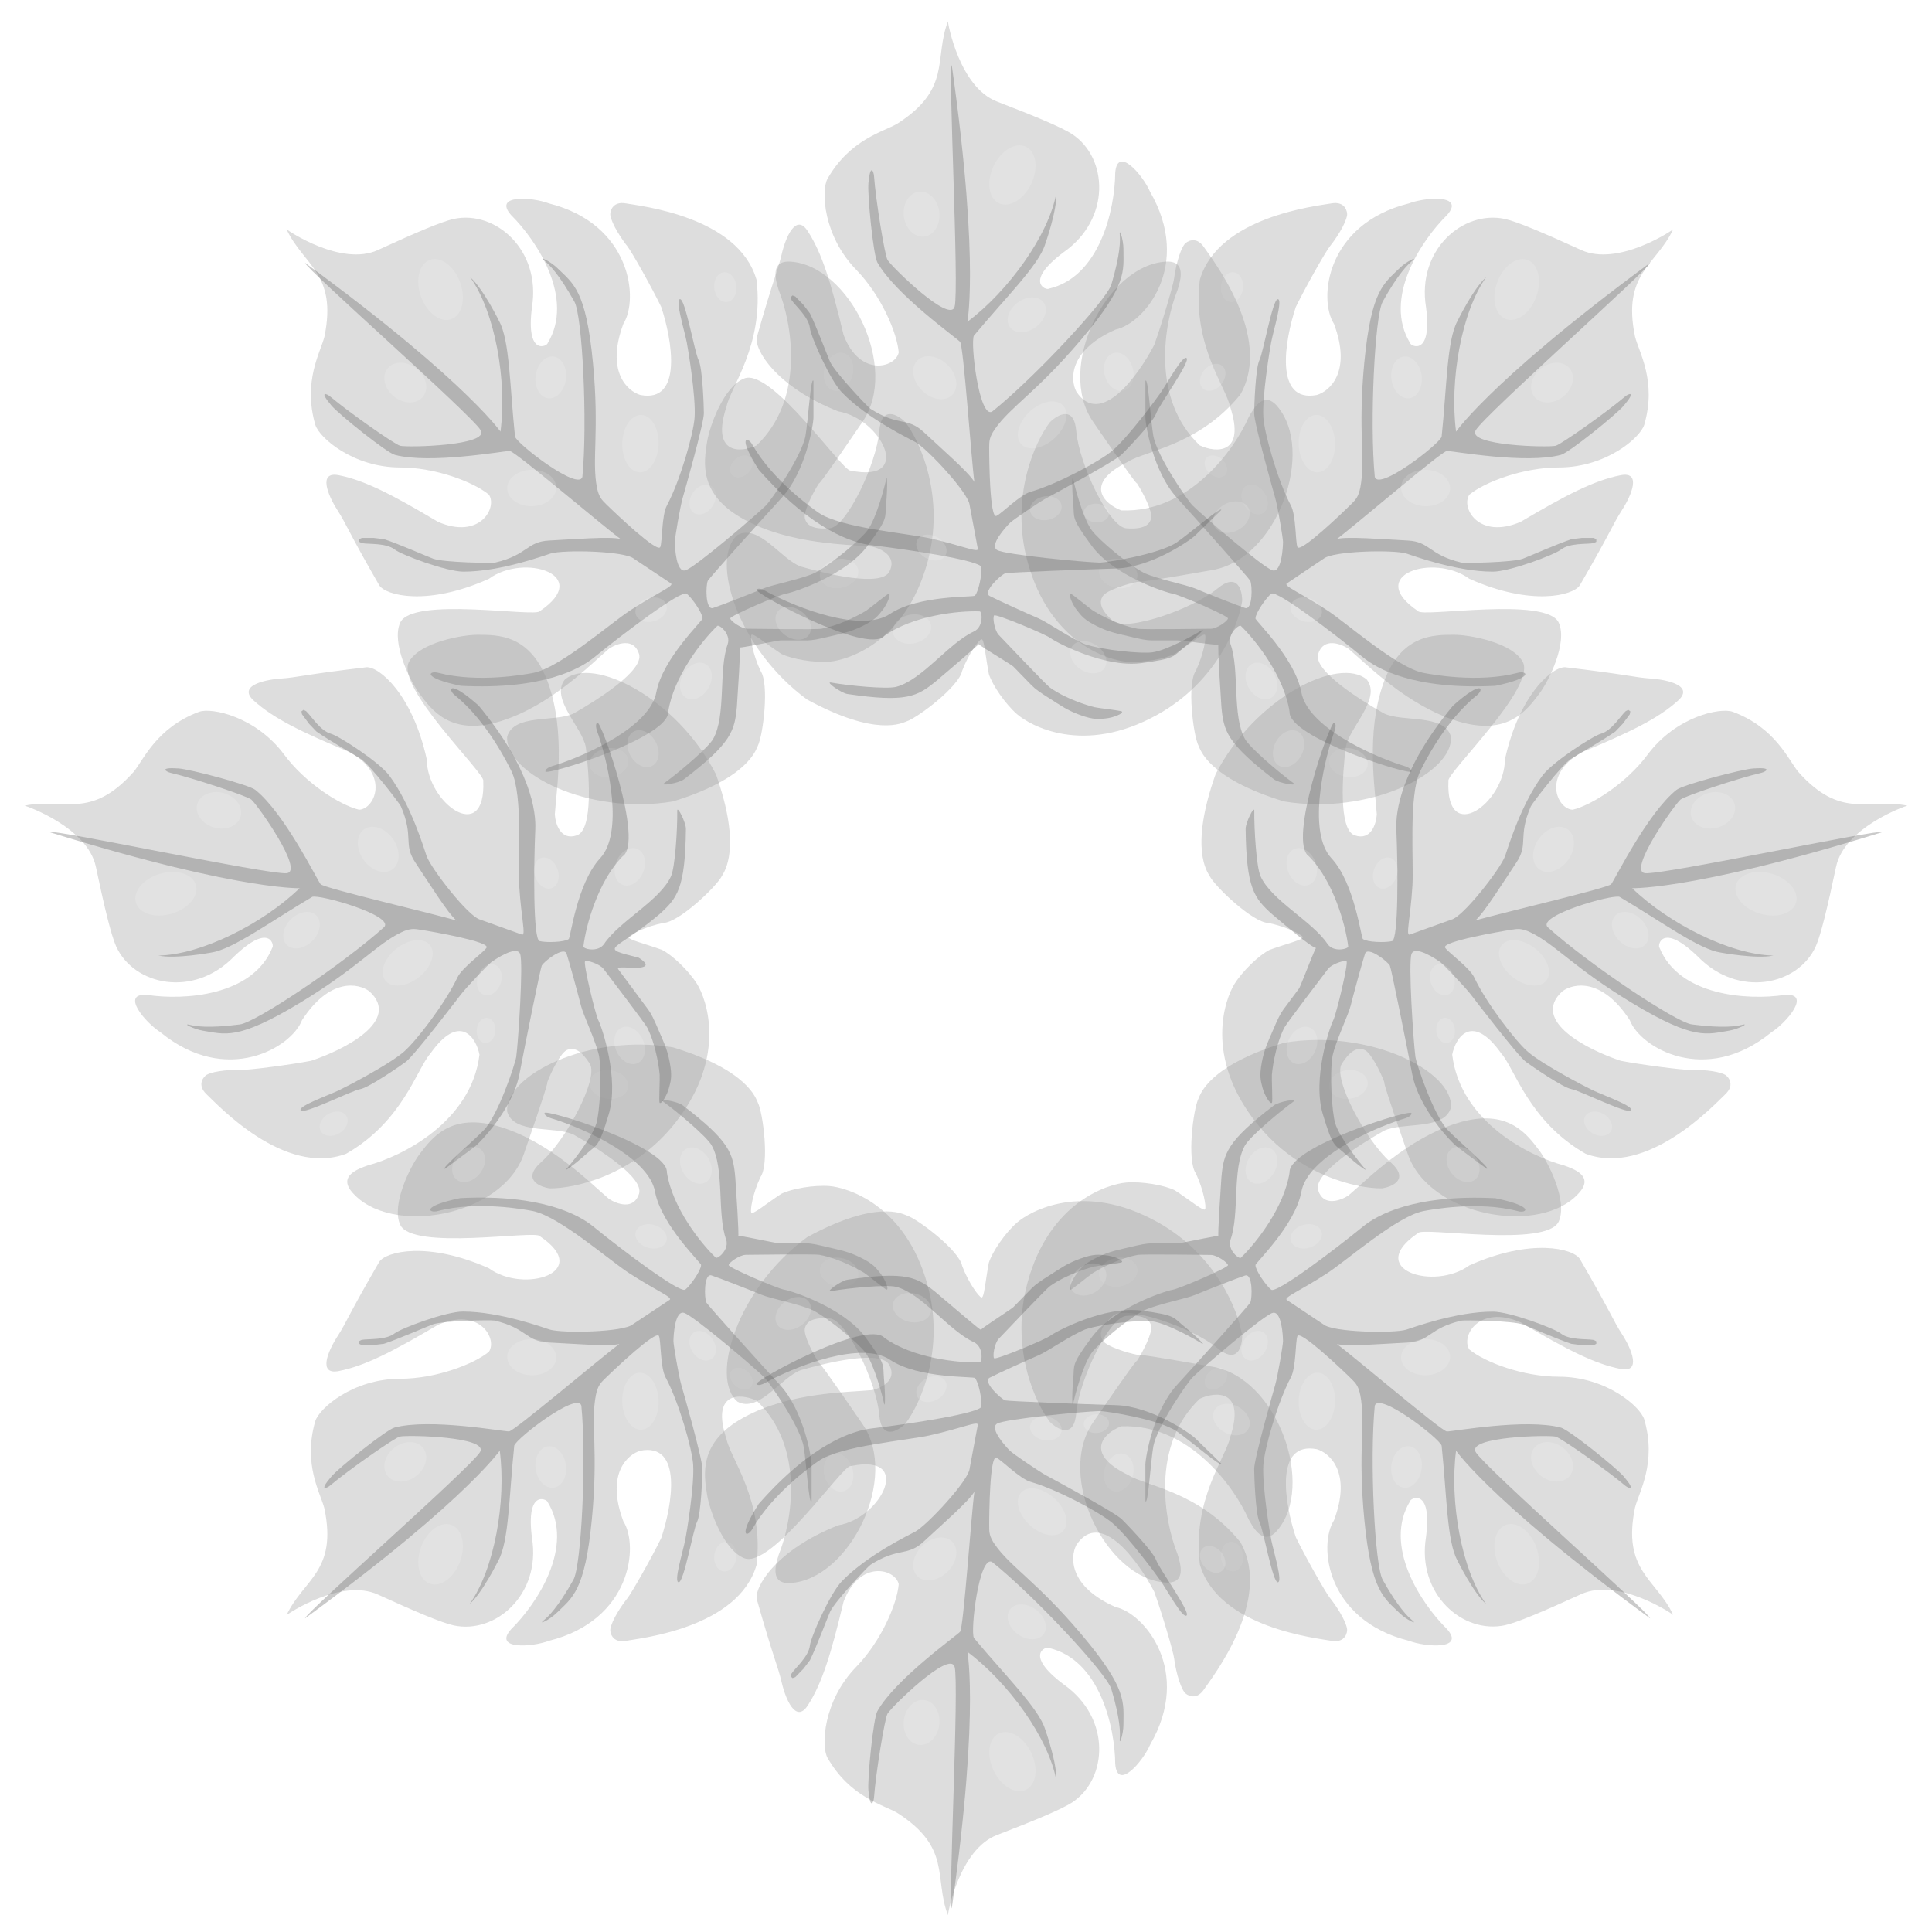 <svg width="418" height="418" viewBox="0 0 418 418" fill="none" xmlns="http://www.w3.org/2000/svg">
<g clip-path="url(#clip0_417_251)">
<g style="mix-blend-mode:hard-light" opacity="0.32">
<path d="M81.771 54.092C73.862 57.732 62.282 49.89 62 49.61C65.672 57.451 73.015 59.132 70.191 72.854C69.344 76.215 65.502 82.488 68.214 91.898C69.061 94.698 76.404 101.139 86.572 101.139C94.257 101.139 102.483 104.292 105.778 107.02C107.661 109.821 103.801 116.822 94.763 112.901C84.878 107.02 78.947 103.94 73.298 102.82C68.779 101.924 70.903 107.09 73.015 110.381C74.992 113.462 75.275 114.862 82.053 126.624C83.466 128.864 92.504 131.192 105.778 125.224C113.404 119.623 128.374 124.384 116.794 132.225C115.946 133.625 89.114 128.989 86.572 134.745C84.635 139.133 88.787 147.474 90.809 150.148C93.351 153.509 97.475 159.39 108.32 156.029C119.166 152.669 127.809 143.707 131.763 140.346C133.458 139.226 137.129 137.882 138.259 141.467C139.389 145.051 129.221 151.455 124.137 154.349C120.183 156.309 111.145 154.349 109.733 159.39C109.168 167.231 127.244 176.473 145.603 173.392C161.984 168.351 163.562 162.142 163.961 161.35C165.091 159.11 166.503 147.908 164.526 145.107C162.832 141.467 162.267 137.844 162.549 137.377C162.832 136.817 165.656 139.226 169.045 141.467C171.305 142.587 176.106 143.427 179.496 143.147C183.155 142.845 195.877 139.226 200.679 121.583C204.52 107.469 199.078 95.538 195.877 91.338C194.183 89.657 190.68 87.697 190.229 93.298C189.664 100.299 183.167 114.022 179.496 114.302C175.824 114.582 174.443 113.615 174.129 112.061C173.847 110.661 175.824 106.647 177.236 104.5C177.048 104.967 178.648 102.988 186.557 91.338C194.748 79.576 183.732 57.399 171.022 56.611C166.503 56.331 167.821 60.626 168.48 62.773C171.305 69.774 174.299 86.297 163.679 96.379C160.101 98.059 153.794 98.283 157.183 87.977C158.03 83.776 165.374 74.535 163.679 60.532C159.725 46.81 138.542 44.569 135.435 44.009C132.328 43.449 131.966 45.975 132.046 46.529C132.328 48.49 134.587 51.851 135.717 53.251C136.664 54.424 141.084 62.306 143.061 66.414C145.414 73.508 147.806 87.249 138.542 85.456C135.717 84.616 131.029 80.359 134.87 70.053C138.259 64.732 136.565 48.49 118.771 44.009C115.099 42.609 106.626 42.049 110.58 46.529C116.229 52.13 124.363 64.621 118.488 74.255C118.488 74.815 113.687 77.336 115.099 66.414C117.076 54.092 107.191 45.409 98.153 47.37C95.573 47.929 89.679 50.451 81.771 54.092Z" fill="#939393"/>
</g>
<g style="mix-blend-mode:hard-light" opacity="0.32" filter="url(#filter0_d_417_251)">
<path d="M66 52.867C102.8 79.816 109.143 90.764 108.286 89.361C109.714 78.412 107.143 63.535 101.714 55.955C104.571 58.481 108 65.499 108 65.499C110.286 69.71 110.286 79.535 111.429 90.483C112 92.168 125.143 102.274 126 99.186C127.143 87.395 126 64.377 124.286 61.289C120.857 55.113 118.658 53.126 118 52.587C116.286 51.183 119.115 52.559 120.571 53.99C124 57.359 126.764 58.631 128.286 74.483C129.714 89.361 128 95.536 129.143 101.431C129.545 103.508 130.2 104.155 131.143 105.081C133.143 107.046 142.286 115.748 142.857 114.344C143.314 113.222 143.136 107.507 144.286 105.361C147.143 100.028 150.057 89.866 150.286 86.273C150.571 81.781 148.852 71.367 148.571 69.991C148 67.184 146 60.727 147.143 60.727C148.286 60.727 150.286 72.237 151.143 73.921C152 75.605 152.286 84.027 152.286 85.43C152.286 87.676 147.997 102.704 147.714 103.677C147.143 105.642 146 112.428 146 113.222C146 114.344 146.286 119.959 148.286 119.397C150.286 118.836 163.429 107.607 165.714 105.361C166.802 104.292 173.533 94.642 174.286 90.203C174.857 86.834 175.429 77.29 176 78.412V86.273C176 87.957 174.286 98.063 169.143 103.677C164.54 108.702 153.429 121.082 153.143 121.643C152.682 122.548 152.571 128.1 154.286 127.538C156 126.977 163.092 124.191 165.143 123.327C167.143 122.485 173.143 121.362 176.286 119.959C180 117.994 186.286 112.66 187.714 110.695C189.651 108.031 191.429 101.151 191.714 99.747C192 98.344 192.029 101.68 191.714 105.081C191.429 108.169 192.286 107.888 187.714 114.064C182.937 120.517 171.714 124.169 170 124.45C168.591 124.681 158 129.222 158 129.784C158 130.345 160.437 132.03 161.714 132.03C163.143 132.03 176.556 132.243 177.714 132.03C182.286 131.187 186.953 128.411 187.429 128.1C188.286 127.538 192 124.45 192.286 124.45C192.857 124.45 192 126.696 190.857 128.1C189.965 129.196 189.429 130.065 186.571 131.468C183.714 132.872 181.714 133.152 179.429 133.714C177.143 134.275 175.714 134.556 174.571 134.556H168.857C168.389 134.556 163.386 135.585 161.117 135.958C160.614 136.04 160.246 136.091 160.091 136.091C160.091 136.091 160.286 136.24 159.429 148.873C158.952 154.113 158.286 156.733 148 164.593C146.898 165.435 142.697 166.17 143.714 165.435C146.952 163.096 153.233 157.753 154.286 155.891C157.143 150.838 155.429 141.013 157.429 135.398C158.242 133.115 155.429 130.907 155.143 131.468C151.905 134.556 145.714 142.416 144.571 149.996C144.857 155.61 118 163.921 118 162.909C118 162.066 119.714 161.692 120.286 161.505C126.952 159.353 140.629 153.196 142 145.785C143.371 138.374 152.286 130.065 152 129.784C152 128.661 149.714 125.349 148.571 124.45C147.429 123.552 134.762 133.152 128.571 138.205C125.565 140.659 117.543 145.279 99.714 144.381C91.028 142.585 92.857 141.013 94.857 141.574C103.429 143.82 113.812 141.892 115.429 141.574C121.143 140.451 132 130.907 136.286 128.1C142.286 124.17 146 122.766 145.143 122.204L137.143 116.871C135.143 115.187 122 114.906 119.143 115.748C118 116.085 108.412 119.678 100.286 119.678C96.571 119.678 86.857 116.029 85.428 114.906C83.522 113.408 79.714 113.783 78.286 113.502L77.714 113.222V112.66L78.286 112.379H80.857L83.143 112.66C86.286 113.689 92.344 116.366 93.714 116.871C96 117.713 106.522 117.859 107.143 117.713C114.286 116.029 113.874 113.186 118.857 112.941C123.871 112.694 131.963 112.016 134.259 112.612C130.574 109.918 111.368 93.571 110.286 93.571C108.857 93.571 93.143 96.454 85.428 94.413C83.684 93.952 73.4 85.734 71.714 83.746C68.857 80.377 70.764 81.22 71.428 81.781C75.524 85.243 85.428 92.168 86.571 92.448C88.188 92.845 106 92.448 104 89.08C102 85.711 66 53.99 66 52.867Z" fill="#585858"/>
</g>
<g style="mix-blend-mode:hard-light" opacity="0.32">
<ellipse cx="95.32" cy="62.639" rx="6.816" ry="4.506" transform="rotate(70.132 95.32 62.639)" fill="white" fill-opacity="0.45"/>
</g>
<g style="mix-blend-mode:hard-light" opacity="0.32">
<ellipse cx="87.689" cy="82.775" rx="4.9" ry="3.883" transform="rotate(38.266 87.689 82.775)" fill="white" fill-opacity="0.45"/>
</g>
<g style="mix-blend-mode:hard-light" opacity="0.32">
<ellipse cx="119.169" cy="81.653" rx="4.551" ry="3.299" transform="rotate(97.912 119.169 81.653)" fill="white" fill-opacity="0.45"/>
</g>
<g style="mix-blend-mode:hard-light" opacity="0.32">
<ellipse cx="138.558" cy="95.981" rx="6.211" ry="3.937" transform="rotate(91.596 138.558 95.981)" fill="white" fill-opacity="0.45"/>
</g>
<g style="mix-blend-mode:hard-light" opacity="0.32">
<ellipse cx="115.04" cy="105.576" rx="5.307" ry="3.937" transform="rotate(178.544 115.04 105.576)" fill="white" fill-opacity="0.45"/>
</g>
<g style="mix-blend-mode:hard-light" opacity="0.32">
<ellipse cx="140.869" cy="131.913" rx="3.469" ry="2.573" transform="rotate(162.937 140.869 131.913)" fill="white" fill-opacity="0.45"/>
</g>
<g style="mix-blend-mode:hard-light" opacity="0.32">
<ellipse cx="152.026" cy="108.071" rx="3.469" ry="2.573" transform="rotate(122.741 152.026 108.071)" fill="white" fill-opacity="0.45"/>
</g>
<g style="mix-blend-mode:hard-light" opacity="0.32">
<ellipse cx="160.407" cy="100.913" rx="2.745" ry="2.036" transform="rotate(137.527 160.407 100.913)" fill="white" fill-opacity="0.45"/>
</g>
<g style="mix-blend-mode:hard-light" opacity="0.32">
<ellipse cx="181.423" cy="80.446" rx="4.216" ry="3.127" transform="rotate(105 181.423 80.446)" fill="white" fill-opacity="0.45"/>
</g>
<g style="mix-blend-mode:hard-light" opacity="0.32">
<ellipse cx="181.546" cy="124.089" rx="4.216" ry="3.127" transform="rotate(167.412 181.546 124.089)" fill="white" fill-opacity="0.45"/>
</g>
<g style="mix-blend-mode:hard-light" opacity="0.32">
<ellipse cx="150.564" cy="147.333" rx="4.216" ry="3.127" transform="rotate(120.532 150.564 147.333)" fill="white" fill-opacity="0.45"/>
</g>
<g style="mix-blend-mode:hard-light" opacity="0.32">
<ellipse cx="131.746" cy="164.997" rx="4.216" ry="3.127" transform="rotate(171.612 131.746 164.997)" fill="white" fill-opacity="0.45"/>
</g>
<g style="mix-blend-mode:hard-light" opacity="0.32">
<ellipse cx="156.926" cy="62.125" rx="3.242" ry="2.405" transform="rotate(83.9 156.926 62.125)" fill="white" fill-opacity="0.45"/>
</g>
<g style="mix-blend-mode:hard-light" opacity="0.32">
<path d="M342.088 54.092C350.053 57.732 361.716 49.89 362 49.61C358.302 57.451 350.906 59.132 353.751 72.854C354.604 76.215 358.473 82.488 355.742 91.898C354.889 94.698 347.493 101.139 337.252 101.139C329.512 101.139 321.228 104.292 317.909 107.02C316.012 109.821 319.9 116.822 329.003 112.901C338.959 107.02 344.932 103.94 350.622 102.82C355.173 101.924 353.033 107.09 350.906 110.381C348.915 113.462 348.63 114.862 341.803 126.624C340.381 128.864 331.278 131.192 317.909 125.224C310.228 119.623 295.152 124.384 306.815 132.225C307.668 133.625 334.692 128.989 337.252 134.745C339.203 139.133 335.022 147.474 332.985 150.148C330.425 153.509 326.272 159.39 315.349 156.029C304.425 152.669 295.721 143.707 291.739 140.346C290.032 139.226 286.334 137.882 285.196 141.467C284.058 145.051 294.299 151.455 299.419 154.349C303.401 156.309 312.504 154.349 313.926 159.39C314.495 167.231 296.29 176.473 277.8 173.392C261.301 168.351 259.713 162.142 259.31 161.35C258.172 159.11 256.75 147.908 258.741 145.107C260.448 141.467 261.017 137.844 260.733 137.377C260.448 136.817 257.604 139.226 254.19 141.467C251.914 142.587 247.079 143.427 243.665 143.147C239.98 142.845 227.166 139.226 222.331 121.583C218.462 107.469 223.943 95.538 227.166 91.338C228.873 89.657 232.4 87.697 232.856 93.298C233.425 100.299 239.967 114.022 243.665 114.302C247.363 114.582 248.754 113.615 249.07 112.061C249.354 110.661 247.363 106.647 245.941 104.5C246.13 104.967 244.518 102.988 236.554 91.338C228.304 79.576 239.398 57.399 252.199 56.611C256.75 56.331 255.423 60.626 254.759 62.773C251.914 69.774 248.899 86.297 259.595 96.379C263.198 98.059 269.551 98.283 266.137 87.977C265.284 83.776 257.888 74.535 259.595 60.532C263.577 46.81 284.912 44.569 288.041 44.009C291.17 43.449 291.535 45.975 291.454 46.529C291.17 48.49 288.894 51.851 287.756 53.251C286.803 54.424 282.351 62.306 280.36 66.414C277.99 73.508 275.581 87.249 284.912 85.456C287.756 84.616 292.478 80.359 288.61 70.053C285.196 64.732 286.903 48.49 304.824 44.009C308.522 42.609 317.055 42.049 313.073 46.529C307.384 52.13 299.191 64.621 305.108 74.255C305.108 74.815 309.944 77.336 308.522 66.414C306.53 54.092 316.487 45.409 325.589 47.37C328.187 47.929 334.123 50.451 342.088 54.092Z" fill="#939393"/>
</g>
<g style="mix-blend-mode:hard-light" opacity="0.32" filter="url(#filter1_d_417_251)">
<path d="M357 52.867C320.471 79.816 314.174 90.764 315.025 89.361C313.607 78.412 316.16 63.535 321.548 55.955C318.712 58.481 315.309 65.499 315.309 65.499C313.04 69.71 313.04 79.535 311.906 90.483C311.338 92.168 298.292 102.274 297.441 99.186C296.307 87.395 297.441 64.377 299.143 61.289C302.546 55.113 304.729 53.126 305.382 52.587C307.084 51.183 304.276 52.559 302.83 53.99C299.427 57.359 296.683 58.631 295.172 74.483C293.754 89.361 295.456 95.536 294.321 101.431C293.922 103.508 293.272 104.155 292.336 105.081C290.351 107.046 281.275 115.748 280.708 114.344C280.254 113.222 280.431 107.507 279.29 105.361C276.454 100.028 273.561 89.866 273.334 86.273C273.05 81.781 274.758 71.367 275.036 69.991C275.603 67.184 277.588 60.727 276.454 60.727C275.319 60.727 273.334 72.237 272.483 73.921C271.632 75.605 271.349 84.027 271.349 85.43C271.349 87.676 275.606 102.704 275.887 103.677C276.454 105.642 277.588 112.428 277.588 113.222C277.588 114.344 277.305 119.959 275.319 119.397C273.334 118.836 260.288 107.607 258.019 105.361C256.939 104.292 250.258 94.642 249.511 90.203C248.943 86.834 248.376 77.29 247.809 78.412V86.273C247.809 87.957 249.511 98.063 254.616 103.677C259.185 108.702 270.214 121.082 270.498 121.643C270.955 122.548 271.065 128.1 269.363 127.538C267.662 126.977 260.622 124.191 258.586 123.327C256.601 122.485 250.645 121.362 247.525 119.959C243.838 117.994 237.599 112.66 236.181 110.695C234.258 108.031 232.494 101.151 232.21 99.747C231.926 98.344 231.898 101.68 232.21 105.081C232.494 108.169 231.643 107.888 236.181 114.064C240.922 120.517 252.063 124.169 253.765 124.45C255.164 124.681 265.677 129.222 265.677 129.784C265.677 130.345 263.258 132.03 261.99 132.03C260.571 132.03 247.257 132.243 246.107 132.03C241.569 131.187 236.936 128.411 236.464 128.1C235.613 127.538 231.926 124.45 231.643 124.45C231.076 124.45 231.926 126.696 233.061 128.1C233.947 129.196 234.479 130.065 237.315 131.468C240.151 132.872 242.137 133.152 244.405 133.714C246.674 134.275 248.092 134.556 249.227 134.556H254.899C255.453 134.556 262.407 135.484 263.53 135.529C263.557 135.53 263.581 135.53 263.601 135.53C263.601 135.53 263.408 136.24 264.258 148.873C264.731 154.113 265.393 156.733 275.603 164.593C276.697 165.435 280.867 166.17 279.857 165.435C276.643 163.096 270.409 157.753 269.363 155.891C266.527 150.838 268.229 141.013 266.244 135.398C265.436 133.115 268.229 130.907 268.513 131.468C271.727 134.556 277.872 142.416 279.006 149.996C278.723 155.61 305.382 163.921 305.382 162.909C305.382 162.066 303.681 161.692 303.114 161.505C296.496 159.353 282.92 153.196 281.559 145.785C280.198 138.374 271.349 130.065 271.632 129.784C271.632 128.661 273.901 125.349 275.036 124.45C276.17 123.552 288.744 133.152 294.889 138.205C297.873 140.659 305.836 145.279 323.534 144.381C332.156 142.585 330.34 141.013 328.355 141.574C319.847 143.82 309.539 141.892 307.935 141.574C302.263 140.451 291.485 130.907 287.231 128.1C281.275 124.17 277.588 122.766 278.439 122.204L286.38 116.871C288.366 115.187 301.412 114.906 304.248 115.748C305.382 116.085 314.9 119.678 322.966 119.678C326.653 119.678 336.296 116.029 337.714 114.906C339.607 113.408 343.387 113.783 344.805 113.502L345.372 113.222V112.66L344.805 112.379H342.252L339.983 112.66C336.864 113.689 330.85 116.366 329.49 116.871C327.221 117.713 316.776 117.859 316.16 117.713C309.069 116.029 309.478 113.186 304.532 112.941C299.555 112.694 291.522 112.016 289.243 112.612C292.901 109.918 311.965 93.571 313.04 93.571C314.458 93.571 330.057 96.454 337.714 94.413C339.446 93.952 349.654 85.734 351.328 83.746C354.164 80.377 352.271 81.22 351.611 81.781C347.546 85.243 337.714 92.168 336.58 92.448C334.976 92.845 317.294 92.448 319.279 89.08C321.265 85.711 357 53.99 357 52.867Z" fill="#585858"/>
</g>
<g style="mix-blend-mode:hard-light" opacity="0.32">
<ellipse rx="6.816" ry="4.506" transform="matrix(-0.34 0.94 0.94 0.34 328.154 62.639)" fill="white" fill-opacity="0.45"/>
</g>
<g style="mix-blend-mode:hard-light" opacity="0.32">
<ellipse rx="4.9" ry="3.883" transform="matrix(-0.785 0.619 0.619 0.785 335.789 82.775)" fill="white" fill-opacity="0.45"/>
</g>
<g style="mix-blend-mode:hard-light" opacity="0.32">
<ellipse rx="4.551" ry="3.299" transform="matrix(0.138 0.99 0.99 -0.138 304.308 81.653)" fill="white" fill-opacity="0.45"/>
</g>
<g style="mix-blend-mode:hard-light" opacity="0.32">
<ellipse rx="6.211" ry="3.937" transform="matrix(0.028 1 1 -0.028 284.918 95.981)" fill="white" fill-opacity="0.45"/>
</g>
<g style="mix-blend-mode:hard-light" opacity="0.32">
<ellipse rx="5.307" ry="3.937" transform="matrix(1 0.025 0.025 -1 308.436 105.577)" fill="white" fill-opacity="0.45"/>
</g>
<g style="mix-blend-mode:hard-light" opacity="0.32">
<ellipse rx="3.469" ry="2.573" transform="matrix(0.956 0.293 0.293 -0.956 282.608 131.913)" fill="white" fill-opacity="0.45"/>
</g>
<g style="mix-blend-mode:hard-light" opacity="0.32">
<ellipse rx="3.469" ry="2.573" transform="matrix(0.541 0.841 0.841 -0.541 271.448 108.071)" fill="white" fill-opacity="0.45"/>
</g>
<g style="mix-blend-mode:hard-light" opacity="0.32">
<ellipse rx="2.745" ry="2.036" transform="matrix(0.738 0.675 0.675 -0.738 263.067 100.913)" fill="white" fill-opacity="0.45"/>
</g>
<g style="mix-blend-mode:hard-light" opacity="0.32">
<ellipse rx="4.216" ry="3.127" transform="matrix(0.259 0.966 0.966 -0.259 242.051 80.446)" fill="white" fill-opacity="0.45"/>
</g>
<g style="mix-blend-mode:hard-light" opacity="0.32">
<ellipse rx="4.216" ry="3.127" transform="matrix(0.976 0.218 0.218 -0.976 241.931 124.089)" fill="white" fill-opacity="0.45"/>
</g>
<g style="mix-blend-mode:hard-light" opacity="0.32">
<ellipse rx="4.216" ry="3.127" transform="matrix(0.508 0.861 0.861 -0.508 272.913 147.333)" fill="white" fill-opacity="0.45"/>
</g>
<g style="mix-blend-mode:hard-light" opacity="0.32">
<ellipse rx="4.216" ry="3.127" transform="matrix(0.989 0.146 0.146 -0.989 291.73 164.997)" fill="white" fill-opacity="0.45"/>
</g>
<g style="mix-blend-mode:hard-light" opacity="0.32">
<ellipse rx="3.242" ry="2.405" transform="matrix(-0.106 0.994 0.994 0.106 266.552 62.125)" fill="white" fill-opacity="0.45"/>
</g>
<g style="mix-blend-mode:hard-light" opacity="0.32">
<path d="M81.771 344.993C73.862 341.38 62.282 349.162 62 349.44C65.672 341.659 73.015 339.991 70.191 326.374C69.344 323.039 65.502 316.813 68.214 307.476C69.061 304.696 76.404 298.304 86.572 298.304C94.257 298.304 102.483 295.176 105.778 292.468C107.661 289.689 103.801 282.741 94.763 286.632C84.878 292.468 78.947 295.525 73.298 296.637C68.779 297.526 70.903 292.399 73.015 289.133C74.992 286.076 75.275 284.687 82.053 273.014C83.466 270.791 92.504 268.481 105.778 274.404C113.404 279.962 128.374 275.238 116.794 267.456C115.946 266.067 89.114 270.667 86.572 264.955C84.635 260.601 88.787 252.323 90.809 249.67C93.351 246.335 97.475 240.499 108.32 243.834C119.166 247.169 127.809 256.062 131.763 259.397C133.458 260.508 137.129 261.842 138.259 258.285C139.389 254.728 129.221 248.373 124.137 245.501C120.183 243.556 111.145 245.501 109.733 240.499C109.168 232.717 127.244 223.546 145.603 226.603C161.984 231.605 163.562 237.767 163.961 238.553C165.091 240.777 166.503 251.893 164.526 254.672C162.832 258.285 162.267 261.88 162.549 262.344C162.832 262.899 165.656 260.508 169.045 258.285C171.305 257.173 176.106 256.34 179.496 256.618C183.155 256.918 195.877 260.508 200.679 278.017C204.52 292.024 199.078 303.863 195.877 308.031C194.183 309.699 190.68 311.644 190.229 306.086C189.664 299.138 183.167 285.52 179.496 285.243C175.824 284.965 174.443 285.924 174.129 287.466C173.847 288.855 175.824 292.839 177.236 294.969C177.048 294.506 178.648 296.47 186.557 308.031C194.748 319.704 183.732 341.711 171.022 342.492C166.503 342.77 167.821 338.509 168.48 336.378C171.305 329.431 174.299 313.034 163.679 303.029C160.101 301.361 153.794 301.139 157.183 311.366C158.03 315.535 165.374 324.706 163.679 338.602C159.725 352.219 138.542 354.443 135.435 354.998C132.328 355.554 131.966 353.048 132.046 352.498C132.328 350.552 134.587 347.217 135.717 345.827C136.664 344.663 141.084 336.841 143.061 332.765C145.414 325.725 147.806 312.089 138.542 313.868C135.717 314.702 131.029 318.926 134.87 329.153C138.259 334.434 136.565 350.552 118.771 354.998C115.099 356.388 106.626 356.944 110.58 352.498C116.229 346.94 124.363 334.544 118.488 324.983C118.488 324.428 113.687 321.926 115.099 332.765C117.076 344.993 107.191 353.609 98.153 351.664C95.573 351.108 89.679 348.606 81.771 344.993Z" fill="#939393"/>
</g>
<g style="mix-blend-mode:hard-light" opacity="0.32" filter="url(#filter2_d_417_251)">
<path d="M66 346.138C102.664 319.364 108.983 308.487 108.129 309.882C109.553 320.759 106.991 335.54 101.582 343.071C104.429 340.56 107.845 333.588 107.845 333.588C110.122 329.404 110.122 319.643 111.261 308.766C111.83 307.093 124.924 297.052 125.778 300.12C126.917 311.834 125.778 334.704 124.07 337.771C120.654 343.907 118.464 345.882 117.808 346.417C116.1 347.812 118.918 346.445 120.37 345.023C123.785 341.676 126.539 340.412 128.055 324.663C129.479 309.882 127.771 303.746 128.909 297.889C129.311 295.825 129.963 295.183 130.902 294.263C132.895 292.311 142.004 283.665 142.573 285.06C143.028 286.175 142.851 291.852 143.996 293.984C146.843 299.283 149.746 309.38 149.974 312.949C150.259 317.412 148.545 327.758 148.266 329.126C147.697 331.915 145.704 338.329 146.843 338.329C147.981 338.329 149.974 326.894 150.828 325.221C151.682 323.548 151.967 315.181 151.967 313.786C151.967 311.555 147.694 296.625 147.412 295.658C146.843 293.705 145.704 286.964 145.704 286.175C145.704 285.06 145.989 279.482 147.981 280.039C149.974 280.597 163.068 291.753 165.346 293.984C166.43 295.046 173.135 304.635 173.885 309.045C174.455 312.392 175.024 321.874 175.593 320.759V312.949C175.593 311.276 173.885 301.236 168.761 295.658C164.175 290.665 153.105 278.366 152.821 277.808C152.362 276.909 152.251 271.393 153.959 271.951C155.667 272.509 162.733 275.277 164.776 276.135C166.769 276.971 172.747 278.087 175.878 279.482C179.578 281.434 185.841 286.733 187.264 288.685C189.194 291.332 190.965 298.168 191.249 299.562C191.534 300.957 191.563 297.642 191.249 294.263C190.965 291.195 191.819 291.474 187.264 285.338C182.505 278.927 171.323 275.298 169.615 275.019C168.212 274.79 157.66 270.278 157.66 269.72C157.66 269.162 160.087 267.489 161.36 267.489C162.784 267.489 176.148 267.277 177.301 267.489C181.856 268.326 186.506 271.084 186.98 271.393C187.834 271.951 191.534 275.019 191.819 275.019C192.388 275.019 191.534 272.788 190.395 271.393C189.506 270.305 188.972 269.441 186.126 268.047C183.279 266.652 181.286 266.373 179.009 265.815C176.732 265.258 175.309 264.979 174.17 264.979H168.477C168.021 264.979 163.238 263.951 160.914 263.542C160.338 263.441 159.912 263.377 159.743 263.377C159.743 263.377 159.937 263.305 159.083 250.755C158.609 245.549 157.944 242.946 147.697 235.137C146.599 234.3 142.413 233.57 143.427 234.3C146.653 236.624 152.91 241.932 153.959 243.782C156.806 248.803 155.098 258.564 157.09 264.142C157.901 266.41 155.098 268.604 154.813 268.047C151.587 264.979 145.42 257.17 144.281 249.639C144.566 244.061 117.808 235.804 117.808 236.81C117.808 237.647 119.516 238.019 120.085 238.204C126.727 240.343 140.353 246.46 141.719 253.823C143.085 261.186 151.967 269.441 151.682 269.72C151.682 270.836 149.405 274.127 148.266 275.019C147.127 275.912 134.508 266.373 128.34 261.353C125.345 258.915 117.352 254.325 99.59 255.217C90.936 257.002 92.758 258.564 94.75 258.006C103.29 255.775 113.635 257.691 115.246 258.006C120.939 259.122 131.756 268.604 136.026 271.393C142.004 275.298 145.704 276.693 144.85 277.25L136.88 282.549C134.887 284.223 121.793 284.502 118.946 283.665C117.808 283.33 108.255 279.76 100.159 279.76C96.458 279.76 86.78 283.386 85.357 284.502C83.457 285.99 79.663 285.617 78.24 285.896L77.671 286.175V286.733L78.24 287.012H80.802L83.079 286.733C86.211 285.71 92.246 283.051 93.612 282.549C95.889 281.713 106.372 281.567 106.991 281.713C114.107 283.386 113.697 286.211 118.662 286.454C123.657 286.699 131.719 287.373 134.006 286.781C130.335 289.457 111.201 305.698 110.122 305.698C108.699 305.698 93.042 302.834 85.357 304.861C83.618 305.32 73.373 313.484 71.693 315.46C68.847 318.806 70.747 317.97 71.408 317.412C75.489 313.972 85.357 307.093 86.495 306.814C88.106 306.419 105.852 306.814 103.859 310.16C101.867 313.507 66 345.023 66 346.138Z" fill="#585858"/>
</g>
<g style="mix-blend-mode:hard-light" opacity="0.32">
<ellipse rx="6.774" ry="4.502" transform="matrix(0.342 -0.94 -0.941 -0.338 95.32 336.275)" fill="white" fill-opacity="0.45"/>
</g>
<g style="mix-blend-mode:hard-light" opacity="0.32">
<ellipse rx="4.887" ry="3.866" transform="matrix(0.787 -0.617 -0.622 -0.783 87.689 316.281)" fill="white" fill-opacity="0.45"/>
</g>
<g style="mix-blend-mode:hard-light" opacity="0.32">
<ellipse rx="4.52" ry="3.299" transform="matrix(-0.139 -0.99 -0.991 0.137 119.169 317.395)" fill="white" fill-opacity="0.45"/>
</g>
<g style="mix-blend-mode:hard-light" opacity="0.32">
<ellipse rx="6.167" ry="3.937" transform="matrix(-0.028 -1 -1 0.028 138.558 303.168)" fill="white" fill-opacity="0.45"/>
</g>
<g style="mix-blend-mode:hard-light" opacity="0.32">
<ellipse rx="5.307" ry="3.909" transform="matrix(-1 -0.025 -0.026 1 115.04 293.641)" fill="white" fill-opacity="0.45"/>
</g>
<g style="mix-blend-mode:hard-light" opacity="0.32">
<ellipse rx="3.467" ry="2.556" transform="matrix(-0.957 -0.292 -0.295 0.955 140.869 267.492)" fill="white" fill-opacity="0.45"/>
</g>
<g style="mix-blend-mode:hard-light" opacity="0.32">
<ellipse rx="3.451" ry="2.568" transform="matrix(-0.544 -0.839 -0.843 0.538 152.026 291.164)" fill="white" fill-opacity="0.45"/>
</g>
<g style="mix-blend-mode:hard-light" opacity="0.32">
<ellipse rx="2.736" ry="2.028" transform="matrix(-0.74 -0.673 -0.678 0.735 160.407 298.271)" fill="white" fill-opacity="0.45"/>
</g>
<g style="mix-blend-mode:hard-light" opacity="0.32">
<ellipse rx="4.188" ry="3.126" transform="matrix(-0.261 -0.965 -0.966 0.257 181.423 318.594)" fill="white" fill-opacity="0.45"/>
</g>
<g style="mix-blend-mode:hard-light" opacity="0.32">
<ellipse rx="4.215" ry="3.106" transform="matrix(-0.976 -0.216 -0.219 0.976 181.546 275.259)" fill="white" fill-opacity="0.45"/>
</g>
<g style="mix-blend-mode:hard-light" opacity="0.32">
<ellipse rx="4.194" ry="3.121" transform="matrix(-0.511 -0.86 -0.863 0.505 150.564 252.182)" fill="white" fill-opacity="0.45"/>
</g>
<g style="mix-blend-mode:hard-light" opacity="0.32">
<ellipse rx="4.215" ry="3.105" transform="matrix(-0.989 -0.145 -0.147 0.989 131.746 234.642)" fill="white" fill-opacity="0.45"/>
</g>
<g style="mix-blend-mode:hard-light" opacity="0.32">
<ellipse rx="3.22" ry="2.405" transform="matrix(0.107 -0.994 -0.994 -0.106 156.926 336.784)" fill="white" fill-opacity="0.45"/>
</g>
<g style="mix-blend-mode:hard-light" opacity="0.32">
<path d="M342.088 344.908C350.053 341.268 361.716 349.11 362 349.39C358.302 341.549 350.906 339.868 353.751 326.146C354.604 322.785 358.473 316.512 355.742 307.102C354.889 304.302 347.493 297.861 337.252 297.861C329.512 297.861 321.228 294.708 317.909 291.98C316.012 289.179 319.9 282.178 329.003 286.099C338.959 291.98 344.932 295.06 350.622 296.18C355.173 297.076 353.033 291.91 350.906 288.619C348.915 285.538 348.63 284.138 341.803 272.376C340.381 270.136 331.278 267.808 317.909 273.776C310.228 279.377 295.152 274.616 306.815 266.775C307.668 265.375 334.692 270.011 337.252 264.255C339.203 259.867 335.022 251.526 332.985 248.852C330.425 245.491 326.272 239.61 315.349 242.971C304.425 246.331 295.721 255.293 291.739 258.654C290.032 259.774 286.334 261.118 285.196 257.533C284.058 253.949 294.299 247.545 299.419 244.651C303.401 242.691 312.504 244.651 313.926 239.61C314.495 231.769 296.29 222.527 277.8 225.608C261.301 230.649 259.713 236.858 259.31 237.65C258.172 239.89 256.75 251.092 258.741 253.893C260.448 257.533 261.017 261.156 260.733 261.623C260.448 262.183 257.604 259.774 254.19 257.533C251.914 256.413 247.079 255.573 243.665 255.853C239.98 256.155 227.166 259.774 222.331 277.417C218.462 291.531 223.943 303.462 227.166 307.662C228.873 309.343 232.4 311.303 232.856 305.702C233.425 298.701 239.967 284.978 243.665 284.698C247.363 284.418 248.754 285.385 249.07 286.939C249.354 288.339 247.363 292.353 245.941 294.5C246.13 294.033 244.518 296.012 236.554 307.662C228.304 319.424 239.398 341.601 252.199 342.389C256.75 342.669 255.423 338.375 254.759 336.227C251.914 329.226 248.899 312.703 259.595 302.621C263.198 300.941 269.551 300.717 266.137 311.023C265.284 315.224 257.888 324.465 259.595 338.468C263.577 352.19 284.912 354.431 288.041 354.991C291.17 355.551 291.535 353.025 291.454 352.471C291.17 350.51 288.894 347.149 287.756 345.749C286.803 344.576 282.351 336.694 280.36 332.586C277.99 325.492 275.581 311.751 284.912 313.544C287.756 314.384 292.478 318.641 288.61 328.947C285.196 334.268 286.903 350.51 304.824 354.991C308.522 356.391 317.055 356.951 313.073 352.471C307.384 346.87 299.191 334.379 305.108 324.745C305.108 324.185 309.944 321.664 308.522 332.586C306.53 344.908 316.487 353.591 325.589 351.63C328.187 351.071 334.123 348.549 342.088 344.908Z" fill="#939393"/>
</g>
<g style="mix-blend-mode:hard-light" opacity="0.32" filter="url(#filter3_d_417_251)">
<path d="M357 346.138C320.471 319.372 314.174 308.498 315.025 309.892C313.607 320.766 316.16 335.543 321.548 343.072C318.712 340.562 315.309 333.592 315.309 333.592C313.04 329.409 313.04 319.651 311.906 308.777C311.338 307.104 298.292 297.066 297.441 300.133C296.307 311.844 297.441 334.707 299.143 337.774C302.546 343.908 304.729 345.882 305.382 346.417C307.084 347.812 304.276 346.445 302.83 345.023C299.427 341.678 296.683 340.414 295.172 324.669C293.754 309.892 295.456 303.758 294.321 297.903C293.922 295.84 293.272 295.198 292.336 294.278C290.351 292.326 281.275 283.683 280.708 285.077C280.254 286.192 280.431 291.868 279.29 293.999C276.454 299.297 273.561 309.39 273.334 312.959C273.05 317.42 274.758 327.764 275.036 329.131C275.603 331.919 277.588 338.332 276.454 338.332C275.319 338.332 273.334 326.9 272.483 325.227C271.632 323.554 271.349 315.19 271.349 313.795C271.349 311.565 275.606 296.639 275.887 295.672C276.454 293.72 277.588 286.981 277.588 286.192C277.588 285.077 277.305 279.5 275.319 280.058C273.334 280.616 260.288 291.769 258.019 293.999C256.939 295.061 250.258 304.646 249.511 309.055C248.943 312.401 248.376 321.881 247.809 320.766V312.959C247.809 311.286 249.511 301.248 254.616 295.672C259.185 290.681 270.214 278.385 270.498 277.828C270.955 276.928 271.065 271.415 269.363 271.972C267.662 272.53 260.622 275.297 258.586 276.155C256.601 276.991 250.645 278.106 247.525 279.5C243.838 281.452 237.599 286.75 236.181 288.702C234.258 291.347 232.494 298.181 232.21 299.576C231.926 300.97 231.898 297.656 232.21 294.278C232.494 291.211 231.643 291.49 236.181 285.356C240.922 278.946 252.063 275.318 253.765 275.039C255.164 274.81 265.677 270.299 265.677 269.742C265.677 269.184 263.258 267.511 261.99 267.511C260.571 267.511 247.257 267.299 246.107 267.511C241.569 268.348 236.936 271.105 236.464 271.415C235.613 271.972 231.926 275.039 231.643 275.039C231.076 275.039 231.926 272.809 233.061 271.415C233.947 270.326 234.479 269.463 237.315 268.069C240.151 266.675 242.137 266.396 244.405 265.838C246.674 265.281 248.092 265.002 249.227 265.002H254.899C255.354 265.002 260.119 263.974 262.434 263.566C263.008 263.464 263.432 263.401 263.601 263.401C263.601 263.401 263.408 263.329 264.258 250.782C264.731 245.577 265.393 242.975 275.603 235.168C276.697 234.331 280.867 233.601 279.857 234.331C276.643 236.655 270.409 241.962 269.363 243.811C266.527 248.83 268.229 258.589 266.244 264.165C265.436 266.433 268.229 268.626 268.513 268.069C271.727 265.002 277.872 257.195 279.006 249.667C278.723 244.09 305.382 235.836 305.382 236.841C305.382 237.677 303.681 238.049 303.114 238.235C296.496 240.373 282.92 246.488 281.559 253.849C280.198 261.21 271.349 269.463 271.632 269.742C271.632 270.857 273.901 274.147 275.036 275.039C276.17 275.932 288.744 266.396 294.889 261.377C297.873 258.94 305.836 254.351 323.534 255.243C332.156 257.027 330.34 258.589 328.355 258.031C319.847 255.801 309.539 257.716 307.935 258.031C302.263 259.146 291.485 268.626 287.231 271.415C281.275 275.318 277.588 276.712 278.439 277.27L286.38 282.567C288.366 284.24 301.412 284.519 304.248 283.683C305.382 283.348 314.9 279.779 322.966 279.779C326.653 279.779 336.296 283.404 337.714 284.519C339.607 286.007 343.387 285.634 344.805 285.913L345.372 286.192V286.75L344.805 287.029H342.252L339.983 286.75C336.864 285.727 330.85 283.069 329.49 282.567C327.221 281.731 316.776 281.586 316.16 281.731C309.069 283.404 309.478 286.228 304.532 286.471C299.555 286.716 291.522 287.389 289.243 286.798C292.901 289.473 311.965 305.71 313.04 305.71C314.458 305.71 330.057 302.846 337.714 304.873C339.446 305.332 349.654 313.494 351.328 315.468C354.164 318.814 352.271 317.978 351.611 317.42C347.546 313.981 337.714 307.104 336.58 306.825C334.976 306.431 317.294 306.825 319.279 310.171C321.265 313.517 357 345.023 357 346.138Z" fill="#585858"/>
</g>
<g style="mix-blend-mode:hard-light" opacity="0.32">
<ellipse rx="6.774" ry="4.502" transform="matrix(-0.342 -0.94 0.941 -0.338 328.154 336.267)" fill="white" fill-opacity="0.45"/>
</g>
<g style="mix-blend-mode:hard-light" opacity="0.32">
<ellipse rx="4.887" ry="3.866" transform="matrix(-0.787 -0.617 0.622 -0.783 335.789 316.274)" fill="white" fill-opacity="0.45"/>
</g>
<g style="mix-blend-mode:hard-light" opacity="0.32">
<ellipse rx="4.52" ry="3.299" transform="matrix(0.139 -0.99 0.991 0.137 304.308 317.387)" fill="white" fill-opacity="0.45"/>
</g>
<g style="mix-blend-mode:hard-light" opacity="0.32">
<ellipse rx="6.167" ry="3.937" transform="matrix(0.028 -1 1 0.028 284.918 303.161)" fill="white" fill-opacity="0.45"/>
</g>
<g style="mix-blend-mode:hard-light" opacity="0.32">
<ellipse rx="5.307" ry="3.909" transform="matrix(1 -0.025 0.026 1 308.436 293.634)" fill="white" fill-opacity="0.45"/>
</g>
<g style="mix-blend-mode:hard-light" opacity="0.32">
<ellipse rx="3.467" ry="2.556" transform="matrix(0.957 -0.292 0.295 0.955 282.608 267.485)" fill="white" fill-opacity="0.45"/>
</g>
<g style="mix-blend-mode:hard-light" opacity="0.32">
<ellipse rx="3.451" ry="2.568" transform="matrix(0.544 -0.839 0.843 0.538 271.448 291.157)" fill="white" fill-opacity="0.45"/>
</g>
<g style="mix-blend-mode:hard-light" opacity="0.32">
<ellipse rx="2.736" ry="2.028" transform="matrix(0.74 -0.673 0.678 0.735 263.067 298.264)" fill="white" fill-opacity="0.45"/>
</g>
<g style="mix-blend-mode:hard-light" opacity="0.32">
<ellipse rx="4.188" ry="3.126" transform="matrix(0.261 -0.965 0.966 0.257 242.051 318.586)" fill="white" fill-opacity="0.45"/>
</g>
<g style="mix-blend-mode:hard-light" opacity="0.32">
<ellipse rx="4.215" ry="3.106" transform="matrix(0.976 -0.216 0.219 0.976 241.931 275.251)" fill="white" fill-opacity="0.45"/>
</g>
<g style="mix-blend-mode:hard-light" opacity="0.32">
<ellipse rx="4.194" ry="3.121" transform="matrix(0.511 -0.86 0.863 0.505 272.913 252.173)" fill="white" fill-opacity="0.45"/>
</g>
<g style="mix-blend-mode:hard-light" opacity="0.32">
<ellipse rx="4.215" ry="3.105" transform="matrix(0.989 -0.145 0.147 0.989 291.73 234.633)" fill="white" fill-opacity="0.45"/>
</g>
<g style="mix-blend-mode:hard-light" opacity="0.32">
<ellipse rx="3.22" ry="2.405" transform="matrix(-0.107 -0.994 0.994 -0.106 266.552 336.778)" fill="white" fill-opacity="0.45"/>
</g>
<g style="mix-blend-mode:hard-light" opacity="0.32">
<path d="M397.241 187.542C399.041 178.998 412.283 174.369 412.677 174.309C404.167 172.573 398.421 177.478 389.061 166.993C386.862 164.3 384.108 157.454 374.909 154.006C372.147 153.012 362.568 155.069 356.485 163.254C351.888 169.44 344.428 174.175 340.26 175.195C336.878 175.035 333.55 167.738 342.114 162.808C352.763 158.37 358.792 155.439 363.073 151.562C366.498 148.461 361.067 147.079 357.154 146.81C353.49 146.558 352.194 145.948 338.668 144.366C336.019 144.162 328.738 150.044 325.602 164.302C325.55 173.792 312.762 182.993 313.375 168.979C312.754 167.459 332.539 148.634 329.425 143.143C327.051 138.958 317.851 137.309 314.488 137.337C310.261 137.372 303.058 137.172 299.276 147.914C295.494 158.655 297.54 170.975 297.88 176.169C297.769 178.204 296.654 181.964 293.092 180.728C289.53 179.492 290.456 167.475 291.167 161.651C291.954 157.295 298.94 151.193 295.725 147.039C289.749 141.892 271.494 150.913 262.992 167.535C257.251 183.738 261.307 188.724 261.706 189.519C262.834 191.769 271.009 199.609 274.447 199.694C278.392 200.508 281.647 202.222 281.854 202.728C282.136 203.291 278.507 204.122 274.675 205.51C272.421 206.659 268.872 210.021 267.07 212.917C265.125 216.043 260.427 228.45 271.762 242.873C280.829 254.411 293.691 257.17 298.988 257.107C301.355 256.748 305.029 255.102 300.789 251.387C295.489 246.742 288.326 233.301 290.297 230.178C292.268 227.055 293.873 226.522 295.311 227.199C296.608 227.81 298.657 231.803 299.541 234.225C299.278 233.794 299.914 236.266 304.564 249.604C309.135 263.236 333.582 267.64 341.819 257.88C344.748 254.41 340.502 252.901 338.379 252.147C331.052 250.231 315.956 242.753 314.191 228.171C314.978 224.286 318.572 219.074 324.842 227.97C327.718 231.166 330.767 242.607 343.056 249.622C356.471 254.651 370.947 238.94 373.257 236.774C375.566 234.608 373.749 232.805 373.255 232.538C371.507 231.592 367.449 231.4 365.646 231.471C364.135 231.531 355.144 230.372 350.654 229.506C343.533 227.155 331.038 220.857 338.024 214.473C340.39 212.702 346.623 211.475 352.623 220.734C354.88 226.647 368.973 235.002 383.225 223.36C386.55 221.242 392.07 214.757 386.096 215.258C378.207 216.454 363.283 215.527 359.04 205.033C358.589 204.698 359.432 199.324 367.381 206.997C376.121 215.962 389.026 213.201 392.854 204.752C393.947 202.34 395.442 196.087 397.241 187.542Z" fill="#939393"/>
</g>
<g style="mix-blend-mode:hard-light" opacity="0.32" filter="url(#filter4_d_417_251)">
<path d="M407.415 175.996C364.028 189.458 351.52 188.04 353.15 188.186C361.037 195.822 374.439 202.588 383.716 202.74C380.001 203.528 372.361 202.109 372.361 202.109C367.642 201.44 359.802 195.613 350.385 190.035C348.701 189.493 332.822 194.016 334.777 196.533C343.506 204.439 362.555 217.176 366.038 217.636C373.005 218.555 375.898 217.975 376.72 217.768C378.86 217.229 376.08 218.676 374.071 218.993C369.344 219.738 366.686 221.195 353.131 213.012C340.409 205.331 336.5 200.297 331.116 197.715C329.219 196.806 328.314 196.947 327.014 197.151C324.257 197.586 311.876 199.74 312.656 201.03C313.281 202.062 317.947 205.308 318.976 207.5C321.533 212.95 327.91 221.308 330.641 223.622C334.055 226.514 343.388 231.314 344.653 231.906C347.233 233.114 353.575 235.343 352.895 236.257C352.216 237.171 341.842 231.946 339.988 231.633C338.134 231.32 331.244 226.554 330.124 225.721C328.332 224.39 318.889 212.046 318.281 211.243C317.053 209.62 312.317 204.681 311.684 204.211C310.788 203.545 306.138 200.444 305.396 202.377C304.655 204.31 305.801 221.485 306.234 224.645C306.44 226.15 310.14 237.258 313.234 240.493C315.583 242.948 322.86 249.066 321.624 248.857L315.351 244.196C314.007 243.197 306.962 235.832 305.54 228.387C304.266 221.724 300.994 205.493 300.716 204.931C300.268 204.026 295.904 200.645 295.332 202.349C294.761 204.054 292.767 211.38 292.237 213.533C291.72 215.633 289.048 221.1 288.299 224.447C287.659 228.584 288.178 236.776 288.897 239.084C289.871 242.214 294.305 247.716 295.255 248.777C296.205 249.838 293.525 247.883 290.999 245.614C288.704 243.554 288.419 244.407 286.208 237.087C283.899 229.437 287.657 218.292 288.453 216.754C289.106 215.489 291.78 204.322 291.332 203.989C290.884 203.656 288.091 204.607 287.331 205.629C286.482 206.772 278.336 217.378 277.817 218.431C275.771 222.588 275.212 227.969 275.177 228.534C275.116 229.553 275.371 234.356 275.202 234.584C274.862 235.042 273.579 233.024 273.139 231.277C272.795 229.913 272.42 228.969 272.999 225.85C273.578 222.732 274.543 220.965 275.454 218.804C276.365 216.642 276.99 215.332 277.67 214.418L281.068 209.846C281.298 209.536 282.676 205.924 283.697 203.417C284.166 202.268 284.56 201.351 284.734 201.091C284.609 201.154 283.59 200.938 275.249 193.812C271.351 190.323 269.656 188.236 269.5 175.345C269.483 173.964 271.394 170.166 271.376 171.416C271.317 175.395 271.847 183.588 272.707 185.535C275.04 190.818 283.9 195.273 287.191 200.203C288.529 202.207 291.965 201.266 291.686 200.705C291.148 196.282 288.556 186.668 283.187 181.259C278.537 178.158 287.874 151.741 288.682 152.341C289.354 152.84 288.633 154.434 288.443 155.002C286.196 161.612 282.978 176.206 288.076 181.698C293.175 187.191 294.505 199.251 294.899 199.189C295.795 199.855 299.798 199.99 301.194 199.609C302.591 199.227 302.461 183.399 302.109 175.449C301.939 171.588 303.022 162.43 314.339 148.698C320.938 142.814 321.105 145.21 319.468 146.477C312.579 152.003 307.943 161.454 307.236 162.936C304.734 168.174 305.895 182.521 305.587 187.615C305.156 194.746 304.067 198.55 305.025 198.197L314.038 194.96C316.571 194.358 324.61 184.009 325.637 181.224C326.048 180.11 328.881 170.308 333.713 163.806C335.922 160.834 344.61 155.226 346.356 154.749C348.685 154.112 350.649 150.843 351.723 149.866L352.287 149.576L352.735 149.908L352.619 150.532L351.09 152.59L349.507 154.252C346.817 156.156 341.078 159.416 339.861 160.213C337.83 161.542 331.457 169.874 331.204 170.457C328.301 177.171 330.815 178.528 328.047 182.66C325.263 186.818 320.992 193.695 319.152 195.178C323.493 193.827 347.957 188.156 348.601 187.289C349.45 186.146 356.493 171.864 362.709 166.902C364.115 165.78 376.787 162.426 379.376 162.255C383.763 161.967 381.957 162.994 381.114 163.192C375.916 164.416 364.501 168.234 363.597 168.982C362.319 170.039 352.045 184.526 355.922 184.924C359.8 185.322 406.519 175.33 407.415 175.996Z" fill="#585858"/>
</g>
<g style="mix-blend-mode:hard-light" opacity="0.32">
<ellipse rx="6.774" ry="4.502" transform="matrix(-0.958 -0.286 0.29 -0.957 382.09 193.367)" fill="white" fill-opacity="0.45"/>
</g>
<g style="mix-blend-mode:hard-light" opacity="0.32">
<ellipse rx="4.887" ry="3.866" transform="matrix(-0.964 0.264 -0.257 -0.966 370.597 175.313)" fill="white" fill-opacity="0.45"/>
</g>
<g style="mix-blend-mode:hard-light" opacity="0.32">
<ellipse rx="4.52" ry="3.299" transform="matrix(-0.712 -0.702 0.701 -0.714 352.714 201.246)" fill="white" fill-opacity="0.45"/>
</g>
<g style="mix-blend-mode:hard-light" opacity="0.32">
<ellipse rx="6.167" ry="3.937" transform="matrix(-0.786 -0.619 0.618 -0.786 329.73 208.322)" fill="white" fill-opacity="0.45"/>
</g>
<g style="mix-blend-mode:hard-light" opacity="0.32">
<ellipse rx="5.307" ry="3.909" transform="matrix(0.576 -0.817 0.818 0.576 336.11 183.765)" fill="white" fill-opacity="0.45"/>
</g>
<g style="mix-blend-mode:hard-light" opacity="0.32">
<ellipse rx="3.467" ry="2.556" transform="matrix(0.337 -0.942 0.943 0.333 299.717 188.897)" fill="white" fill-opacity="0.45"/>
</g>
<g style="mix-blend-mode:hard-light" opacity="0.32">
<ellipse rx="3.451" ry="2.568" transform="matrix(-0.349 -0.937 0.935 -0.356 312.06 211.973)" fill="white" fill-opacity="0.45"/>
</g>
<g style="mix-blend-mode:hard-light" opacity="0.32">
<ellipse rx="2.736" ry="2.028" transform="matrix(-0.098 -0.995 0.994 -0.106 312.766 222.94)" fill="white" fill-opacity="0.45"/>
</g>
<g style="mix-blend-mode:hard-light" opacity="0.32">
<ellipse rx="4.188" ry="3.126" transform="matrix(-0.619 -0.785 0.783 -0.622 316.542 251.93)" fill="white" fill-opacity="0.45"/>
</g>
<g style="mix-blend-mode:hard-light" opacity="0.32">
<ellipse rx="4.215" ry="3.106" transform="matrix(0.409 -0.913 0.914 0.406 281.688 226.178)" fill="white" fill-opacity="0.45"/>
</g>
<g style="mix-blend-mode:hard-light" opacity="0.32">
<ellipse rx="4.194" ry="3.121" transform="matrix(-0.385 -0.923 0.92 -0.391 281.645 187.546)" fill="white" fill-opacity="0.45"/>
</g>
<g style="mix-blend-mode:hard-light" opacity="0.32">
<ellipse rx="4.215" ry="3.105" transform="matrix(0.474 -0.881 0.882 0.472 278.79 161.979)" fill="white" fill-opacity="0.45"/>
</g>
<g style="mix-blend-mode:hard-light" opacity="0.32">
<ellipse rx="3.22" ry="2.405" transform="matrix(-0.862 -0.507 0.508 -0.861 345.757 243.116)" fill="white" fill-opacity="0.45"/>
</g>
<g style="mix-blend-mode:hard-light" opacity="0.32">
<path d="M215.697 21.97C207.547 18.834 205.083 5.025 205.087 4.626C202.019 12.752 205.948 19.205 194.108 26.778C191.099 28.521 183.903 30.151 179.035 38.684C177.615 41.253 178.122 51.038 185.235 58.345C190.611 63.867 194.1 71.985 194.444 76.262C193.748 79.575 186.015 81.701 182.51 72.462C179.822 61.242 177.887 54.824 174.741 49.981C172.223 46.106 169.995 51.248 169.107 55.069C168.276 58.646 167.467 59.829 163.754 72.931C163.131 75.514 167.781 83.638 181.358 89.001C190.72 90.562 197.77 104.651 184.031 101.816C182.432 102.187 166.993 79.661 161.077 81.862C156.568 83.54 153.476 92.361 152.969 95.685C152.331 99.864 150.988 106.943 160.992 112.385C170.995 117.828 183.483 117.768 188.666 118.257C190.656 118.691 194.191 120.389 192.405 123.71C190.618 127.03 178.902 124.204 173.265 122.576C169.089 121.106 164.176 113.239 159.564 115.752C153.532 120.833 159.534 140.291 174.592 151.329C189.676 159.574 195.243 156.362 196.092 156.095C198.493 155.339 207.534 148.515 208.164 145.134C209.595 141.368 211.805 138.427 212.338 138.304C212.938 138.115 213.182 141.83 213.942 145.834C214.718 148.242 217.473 152.28 220.045 154.52C222.823 156.938 234.324 163.549 250.366 154.653C263.2 147.536 267.969 135.276 268.749 130.036C268.772 127.643 267.731 123.754 263.388 127.349C257.96 131.842 243.551 136.777 240.781 134.334C238.011 131.891 237.74 130.222 238.637 128.91C239.446 127.727 243.715 126.339 246.246 125.851C245.779 126.042 248.321 125.808 262.229 123.338C276.414 120.993 284.65 97.558 276.325 87.873C273.364 84.43 271.2 88.382 270.117 90.358C267.06 97.287 257.277 111.001 242.6 110.425C238.889 109.03 234.316 104.653 244.095 99.877C247.708 97.546 259.488 96.356 268.369 85.34C275.467 72.895 262.258 56.104 260.487 53.48C258.716 50.855 256.647 52.362 256.305 52.807C255.093 54.382 254.258 58.358 254.041 60.15C253.86 61.651 251.286 70.343 249.717 74.638C246.263 81.295 238.059 92.629 232.866 84.717C231.494 82.099 231.274 75.751 241.37 71.299C247.566 70.011 258.057 57.427 248.829 41.504C247.267 37.886 241.742 31.404 241.288 37.381C241.213 45.36 237.925 59.947 226.889 62.467C226.487 62.859 221.316 61.172 230.155 54.544C240.396 47.342 239.722 34.162 231.989 29.039C229.782 27.576 223.847 25.106 215.697 21.97Z" fill="#939393"/>
</g>
<g style="mix-blend-mode:hard-light" opacity="0.32" filter="url(#filter5_d_417_251)">
<path d="M205.916 10.089C212.306 55.065 208.917 67.188 209.321 65.602C218.114 59.03 226.925 46.874 228.55 37.74C228.737 41.533 226.121 48.849 226.121 48.849C224.711 53.403 217.711 60.217 210.706 68.626C209.903 70.202 211.843 86.598 214.638 85.069C223.833 77.709 239.437 60.928 240.445 57.562C242.461 50.83 242.348 47.881 242.274 47.037C242.082 44.839 243.069 47.814 243.062 49.847C243.046 54.632 244.062 57.489 233.827 69.569C224.221 80.908 218.629 83.967 215.224 88.871C214.024 90.6 214.019 91.516 214.015 92.831C214.005 95.622 214.163 108.188 215.56 107.623C216.678 107.171 220.626 103.08 222.953 102.413C228.74 100.755 238.006 95.789 240.725 93.46C244.123 90.549 250.347 82.099 251.132 80.944C252.735 78.589 255.944 72.683 256.739 73.499C257.533 74.315 250.724 83.726 250.12 85.506C249.517 87.287 243.716 93.331 242.716 94.305C241.116 95.862 227.428 103.221 226.537 103.694C224.74 104.649 219.111 108.538 218.546 109.089C217.746 109.868 213.945 113.966 215.735 115.005C217.526 116.044 234.664 117.644 237.854 117.719C239.372 117.755 250.927 115.87 254.613 113.329C257.41 111.401 264.608 105.189 264.205 106.376L258.605 111.828C257.405 112.996 249.014 118.78 241.438 119C234.657 119.197 218.111 119.846 217.513 120.032C216.548 120.331 212.516 124.101 214.108 124.937C215.7 125.772 222.615 128.905 224.657 129.771C226.648 130.616 231.62 134.123 234.805 135.394C238.788 136.684 246.958 137.475 249.351 137.133C252.596 136.669 258.734 133.166 259.932 132.397C261.131 131.628 258.774 133.962 256.133 136.096C253.734 138.034 254.53 138.451 246.952 139.469C239.032 140.533 228.626 135.049 227.234 134.019C226.09 133.173 215.49 128.758 215.09 129.147C214.69 129.536 215.185 132.445 216.073 133.358C217.067 134.378 226.242 144.107 227.199 144.786C230.977 147.467 236.201 148.876 236.753 148.999C237.749 149.222 242.532 149.734 242.731 149.938C243.128 150.346 240.932 151.291 239.137 151.448C237.736 151.571 236.744 151.791 233.757 150.723C230.771 149.656 229.18 148.422 227.191 147.179C225.201 145.935 224.008 145.11 223.213 144.293L219.24 140.212C218.953 139.917 215.476 137.832 213.343 136.467C212.527 135.944 211.907 135.527 211.74 135.356C211.736 135.383 211.398 135.837 202.484 143.406C198.42 146.7 196.09 148.041 183.338 146.145C181.972 145.942 178.527 143.451 179.758 143.668C183.676 144.359 191.85 145.139 193.909 144.6C199.495 143.136 205.303 135.098 210.693 132.633C212.885 131.63 212.502 128.089 211.904 128.274C207.452 128.103 197.548 129.133 191.354 133.573C187.553 137.671 162.957 124.251 163.678 123.549C164.278 122.965 165.737 123.93 166.267 124.208C172.436 127.477 186.332 132.976 192.566 128.816C198.799 124.656 210.917 125.26 210.918 124.861C211.718 124.083 212.489 120.153 212.334 118.713C212.179 117.274 196.532 114.885 188.628 113.967C184.789 113.522 175.919 110.996 164.162 97.638C159.403 90.188 161.794 90.404 162.785 92.222C167.145 99.902 175.739 105.982 177.089 106.916C181.862 110.219 196.212 111.354 201.192 112.469C208.163 114.029 211.746 115.708 211.55 114.707L209.787 105.294C209.596 102.697 200.658 93.114 198.071 91.658C197.036 91.075 187.81 86.719 182.159 80.914C179.576 78.261 175.421 68.791 175.228 66.992C174.97 64.591 172.054 62.132 171.261 60.917L171.064 60.314L171.464 59.924L172.061 60.138L173.849 61.975L175.238 63.802C176.691 66.761 178.996 72.944 179.589 74.273C180.579 76.49 187.791 84.107 188.327 84.449C194.494 88.383 196.232 86.117 199.872 89.507C203.534 92.917 209.644 98.227 210.816 100.279C210.173 95.779 208.464 70.724 207.711 69.951C206.718 68.93 193.738 59.705 189.827 52.78C188.943 51.213 187.647 38.169 187.891 35.586C188.304 31.209 189.03 33.155 189.092 34.019C189.473 39.345 191.427 51.222 192.022 52.233C192.863 53.663 205.531 66.111 206.541 62.346C207.55 58.581 205.116 10.868 205.916 10.089Z" fill="#585858"/>
</g>
<g style="mix-blend-mode:hard-light" opacity="0.32">
<ellipse rx="6.774" ry="4.502" transform="matrix(-0.435 0.901 -0.899 -0.439 219.039 37.855)" fill="white" fill-opacity="0.45"/>
</g>
<g style="mix-blend-mode:hard-light" opacity="0.32">
<ellipse rx="4.887" ry="3.866" transform="matrix(0.107 0.994 -0.995 0.1 199.387 46.33)" fill="white" fill-opacity="0.45"/>
</g>
<g style="mix-blend-mode:hard-light" opacity="0.32">
<ellipse rx="4.52" ry="3.299" transform="matrix(-0.806 0.591 -0.593 -0.805 222.144 68.111)" fill="white" fill-opacity="0.45"/>
</g>
<g style="mix-blend-mode:hard-light" opacity="0.32">
<ellipse rx="6.167" ry="3.937" transform="matrix(-0.736 0.677 -0.677 -0.736 225.476 91.927)" fill="white" fill-opacity="0.45"/>
</g>
<g style="mix-blend-mode:hard-light" opacity="0.32">
<ellipse rx="5.307" ry="3.909" transform="matrix(-0.715 -0.699 0.698 -0.716 202.246 81.721)" fill="white" fill-opacity="0.45"/>
</g>
<g style="mix-blend-mode:hard-light" opacity="0.32">
<ellipse rx="3.467" ry="2.556" transform="matrix(-0.876 -0.482 0.479 -0.878 201.525 118.468)" fill="white" fill-opacity="0.45"/>
</g>
<g style="mix-blend-mode:hard-light" opacity="0.32">
<ellipse rx="3.451" ry="2.568" transform="matrix(-0.981 0.196 -0.202 -0.979 226.271 109.952)" fill="white" fill-opacity="0.45"/>
</g>
<g style="mix-blend-mode:hard-light" opacity="0.32">
<ellipse rx="2.736" ry="2.028" transform="matrix(-0.998 -0.061 0.054 -0.999 237.21 111)" fill="white" fill-opacity="0.45"/>
</g>
<g style="mix-blend-mode:hard-light" opacity="0.32">
<ellipse rx="4.188" ry="3.126" transform="matrix(-0.874 0.487 -0.49 -0.872 266.431 111.882)" fill="white" fill-opacity="0.45"/>
</g>
<g style="mix-blend-mode:hard-light" opacity="0.32">
<ellipse rx="4.215" ry="3.106" transform="matrix(-0.836 -0.549 0.546 -0.838 235.463 142.197)" fill="white" fill-opacity="0.45"/>
</g>
<g style="mix-blend-mode:hard-light" opacity="0.32">
<ellipse rx="4.194" ry="3.121" transform="matrix(-0.972 0.234 -0.24 -0.971 197.315 136.096)" fill="white" fill-opacity="0.45"/>
</g>
<g style="mix-blend-mode:hard-light" opacity="0.32">
<ellipse rx="4.215" ry="3.105" transform="matrix(-0.794 -0.608 0.606 -0.795 171.621 134.848)" fill="white" fill-opacity="0.45"/>
</g>
<g style="mix-blend-mode:hard-light" opacity="0.32">
<ellipse rx="3.22" ry="2.405" transform="matrix(-0.638 0.77 -0.769 -0.639 262.375 81.638)" fill="white" fill-opacity="0.45"/>
</g>
<g style="mix-blend-mode:hard-light" opacity="0.32">
<path d="M215.697 397.019C207.547 400.153 205.083 413.959 205.087 414.358C202.019 406.235 205.948 399.783 194.108 392.212C191.099 390.469 183.903 388.84 179.035 380.309C177.615 377.741 178.122 367.959 185.235 360.654C190.611 355.133 194.1 347.018 194.444 342.742C193.748 339.43 186.015 337.305 182.51 346.541C179.822 357.757 177.887 364.174 174.741 369.016C172.223 372.89 169.995 367.749 169.107 363.929C168.276 360.353 167.467 359.171 163.754 346.072C163.131 343.49 167.781 335.368 181.358 330.007C190.72 328.446 197.77 314.361 184.031 317.195C182.432 316.824 166.993 339.344 161.077 337.144C156.568 335.466 153.476 326.648 152.969 323.324C152.331 319.147 150.988 312.07 160.992 306.629C170.995 301.188 183.483 301.248 188.666 300.758C190.656 300.325 194.191 298.627 192.405 295.308C190.618 291.988 178.902 294.813 173.265 296.441C169.089 297.91 164.176 305.775 159.564 303.263C153.532 298.183 159.534 278.731 174.592 267.697C189.676 259.454 195.243 262.664 196.092 262.932C198.493 263.687 207.534 270.51 208.164 273.889C209.595 277.654 211.805 280.594 212.338 280.718C212.938 280.907 213.182 277.192 213.942 273.19C214.718 270.783 217.473 266.745 220.045 264.506C222.823 262.089 234.324 255.48 250.366 264.374C263.2 271.488 267.969 283.744 268.749 288.983C268.772 291.376 267.731 295.264 263.388 291.67C257.96 287.178 243.551 282.244 240.781 284.686C238.011 287.128 237.74 288.797 238.637 290.109C239.446 291.292 243.715 292.68 246.246 293.167C245.779 292.976 248.321 293.21 262.229 295.679C276.414 298.023 284.65 321.452 276.325 331.134C273.364 334.577 271.2 330.626 270.117 328.65C267.06 321.723 257.277 308.012 242.6 308.589C238.889 309.984 234.316 314.359 244.095 319.134C247.708 321.464 259.488 322.653 268.369 333.667C275.467 346.108 262.258 362.894 260.487 365.518C258.716 368.142 256.647 366.635 256.305 366.19C255.093 364.615 254.258 360.641 254.041 358.85C253.86 357.348 251.286 348.659 249.717 344.365C246.263 337.711 238.059 326.38 232.866 334.29C231.494 336.907 231.274 343.253 241.37 347.703C247.566 348.991 258.057 361.572 248.829 377.49C247.267 381.108 241.742 387.587 241.288 381.612C241.213 373.635 237.925 359.053 226.889 356.533C226.487 356.141 221.316 357.827 230.155 364.454C240.396 371.654 239.722 384.83 231.989 389.952C229.782 391.414 223.847 393.884 215.697 397.019Z" fill="#939393"/>
</g>
<g style="mix-blend-mode:hard-light" opacity="0.32" filter="url(#filter6_d_417_251)">
<path d="M205.916 408.896C212.306 363.933 208.917 351.813 209.321 353.398C218.114 359.969 226.925 372.121 228.55 381.252C228.737 377.46 226.121 370.146 226.121 370.146C224.711 365.594 217.711 358.782 210.706 350.375C209.903 348.8 211.843 332.408 214.638 333.937C223.833 341.295 239.437 358.071 240.445 361.436C242.461 368.166 242.348 371.114 242.274 371.958C242.082 374.156 243.069 371.182 243.062 369.149C243.046 364.365 244.062 361.509 233.827 349.432C224.221 338.096 218.629 335.039 215.224 330.135C214.024 328.408 214.019 327.492 214.015 326.177C214.005 323.386 214.163 310.824 215.56 311.389C216.678 311.841 220.626 315.93 222.953 316.597C228.74 318.255 238.006 323.22 240.725 325.548C244.123 328.458 250.347 336.906 251.132 338.061C252.735 340.415 255.944 346.32 256.739 345.504C257.533 344.687 250.724 335.279 250.12 333.5C249.517 331.72 243.716 325.677 242.716 324.704C241.116 323.146 227.428 315.789 226.537 315.317C224.74 314.362 219.111 310.474 218.546 309.923C217.746 309.145 213.945 305.048 215.735 304.009C217.526 302.97 234.664 301.371 237.854 301.296C239.372 301.26 250.927 303.145 254.613 305.685C257.41 307.613 264.608 313.822 264.205 312.635L258.605 307.186C257.405 306.018 249.014 300.235 241.438 300.015C234.657 299.818 218.111 299.169 217.513 298.984C216.547 298.685 212.516 294.915 214.108 294.08C215.7 293.246 222.615 290.113 224.657 289.247C226.648 288.403 231.62 284.897 234.805 283.626C238.788 282.336 246.958 281.545 249.351 281.888C252.596 282.352 258.734 285.853 259.932 286.622C261.131 287.391 258.774 285.057 256.133 282.924C253.734 280.987 254.53 280.57 246.952 279.552C239.032 278.489 228.626 283.971 227.234 285C226.09 285.846 215.49 290.26 215.09 289.871C214.69 289.482 215.185 286.574 216.073 285.662C217.067 284.642 226.242 274.915 227.199 274.236C230.977 271.556 236.201 270.148 236.753 270.025C237.749 269.802 242.532 269.29 242.731 269.086C243.128 268.678 240.932 267.733 239.137 267.576C237.736 267.454 236.744 267.234 233.757 268.301C230.771 269.368 229.18 270.602 227.191 271.845C225.201 273.087 224.008 273.913 223.213 274.729L219.24 278.81C218.924 279.134 215.096 281.604 213.244 282.908C212.767 283.244 212.422 283.502 212.3 283.627C212.24 283.689 212.24 283.706 212.286 283.685C212.185 283.847 211.326 283.122 202.484 275.616C198.42 272.323 196.09 270.982 183.338 272.878C181.972 273.081 178.527 275.571 179.758 275.354C183.676 274.664 191.85 273.883 193.909 274.423C199.495 275.886 205.303 283.922 210.693 286.387C212.885 287.389 212.502 290.929 211.904 290.744C207.452 290.915 197.548 289.886 191.354 285.447C187.553 281.35 162.957 294.766 163.678 295.468C164.278 296.052 165.737 295.087 166.267 294.809C172.436 291.54 186.332 286.043 192.566 290.202C198.799 294.361 210.917 293.757 210.918 294.156C211.718 294.934 212.489 298.863 212.334 300.302C212.179 301.741 196.532 304.129 188.628 305.047C184.789 305.492 175.919 308.017 164.162 321.371C159.403 328.819 161.794 328.603 162.785 326.786C167.145 319.108 175.739 313.03 177.089 312.096C181.862 308.794 196.212 307.659 201.192 306.545C208.163 304.985 211.746 303.306 211.55 304.307L209.787 313.718C209.596 316.314 200.658 325.894 198.071 327.35C197.036 327.932 187.81 332.288 182.159 338.091C179.576 340.743 175.421 350.21 175.228 352.009C174.97 354.409 172.054 356.868 171.261 358.082L171.064 358.685L171.464 359.074L172.061 358.861L173.849 357.025L175.238 355.198C176.691 352.24 178.996 346.058 179.589 344.729C180.579 342.513 187.791 334.899 188.327 334.556C194.494 330.624 196.232 332.889 199.872 329.5C203.534 326.091 209.644 320.783 210.816 318.731C210.173 323.23 208.464 348.277 207.711 349.051C206.718 350.071 193.738 359.293 189.827 366.217C188.943 367.783 187.647 380.823 187.891 383.406C188.304 387.782 189.03 385.836 189.092 384.972C189.473 379.648 191.427 367.774 192.022 366.763C192.863 365.334 205.531 352.889 206.541 356.653C207.55 360.417 205.116 408.117 205.916 408.896Z" fill="#585858"/>
</g>
<g style="mix-blend-mode:hard-light" opacity="0.32">
<ellipse rx="6.772" ry="4.502" transform="matrix(-0.435 -0.9 -0.899 0.439 219.039 381.14)" fill="white" fill-opacity="0.45"/>
</g>
<g style="mix-blend-mode:hard-light" opacity="0.32">
<ellipse rx="4.886" ry="3.866" transform="matrix(0.107 -0.994 -0.995 -0.1 199.387 372.666)" fill="white" fill-opacity="0.45"/>
</g>
<g style="mix-blend-mode:hard-light" opacity="0.32">
<ellipse rx="4.519" ry="3.298" transform="matrix(-0.806 -0.591 -0.593 0.805 222.144 350.892)" fill="white" fill-opacity="0.45"/>
</g>
<g style="mix-blend-mode:hard-light" opacity="0.32">
<ellipse rx="6.166" ry="3.936" transform="matrix(-0.736 -0.677 -0.678 0.735 225.476 327.081)" fill="white" fill-opacity="0.45"/>
</g>
<g style="mix-blend-mode:hard-light" opacity="0.32">
<ellipse rx="5.307" ry="3.908" transform="matrix(-0.715 0.699 0.699 0.716 202.246 337.285)" fill="white" fill-opacity="0.45"/>
</g>
<g style="mix-blend-mode:hard-light" opacity="0.32">
<ellipse rx="3.467" ry="2.556" transform="matrix(-0.876 0.482 0.479 0.878 201.525 300.549)" fill="white" fill-opacity="0.45"/>
</g>
<g style="mix-blend-mode:hard-light" opacity="0.32">
<ellipse rx="3.451" ry="2.567" transform="matrix(-0.981 -0.196 -0.202 0.979 226.271 309.062)" fill="white" fill-opacity="0.45"/>
</g>
<g style="mix-blend-mode:hard-light" opacity="0.32">
<ellipse rx="2.736" ry="2.027" transform="matrix(-0.998 0.061 0.054 0.999 237.21 308.014)" fill="white" fill-opacity="0.45"/>
</g>
<g style="mix-blend-mode:hard-light" opacity="0.32">
<ellipse rx="4.188" ry="3.125" transform="matrix(-0.874 -0.487 -0.49 0.872 266.431 307.132)" fill="white" fill-opacity="0.45"/>
</g>
<g style="mix-blend-mode:hard-light" opacity="0.32">
<ellipse rx="4.214" ry="3.105" transform="matrix(-0.836 0.548 0.546 0.838 235.463 276.826)" fill="white" fill-opacity="0.45"/>
</g>
<g style="mix-blend-mode:hard-light" opacity="0.32">
<ellipse rx="4.194" ry="3.121" transform="matrix(-0.972 -0.234 -0.24 0.971 197.315 282.926)" fill="white" fill-opacity="0.45"/>
</g>
<g style="mix-blend-mode:hard-light" opacity="0.32">
<ellipse rx="4.215" ry="3.105" transform="matrix(-0.794 0.608 0.606 0.795 171.621 284.173)" fill="white" fill-opacity="0.45"/>
</g>
<g style="mix-blend-mode:hard-light" opacity="0.32">
<ellipse rx="3.219" ry="2.405" transform="matrix(-0.638 -0.77 -0.769 0.639 262.375 337.368)" fill="white" fill-opacity="0.45"/>
</g>
<g style="mix-blend-mode:hard-light" opacity="0.32">
<path d="M20.745 187.542C18.946 178.998 5.713 174.369 5.319 174.309C13.823 172.573 19.566 177.478 28.92 166.993C31.117 164.3 33.869 157.454 43.062 154.006C45.822 153.012 55.395 155.069 61.474 163.254C66.068 169.44 73.522 174.175 77.688 175.195C81.067 175.035 84.393 167.738 75.835 162.808C65.193 158.37 59.168 155.439 54.89 151.562C51.467 148.461 56.895 147.079 60.805 146.81C64.466 146.558 65.762 145.948 79.279 144.366C81.926 144.162 89.203 150.044 92.336 164.302C92.388 173.792 105.168 182.993 104.555 168.979C105.175 167.459 85.404 148.634 88.516 143.143C90.888 138.958 100.082 137.309 103.443 137.337C107.667 137.372 114.864 137.172 118.644 147.914C122.424 158.655 120.379 170.975 120.039 176.169C120.151 178.204 121.264 181.964 124.824 180.728C128.384 179.492 127.458 167.475 126.748 161.651C125.961 157.295 118.98 151.193 122.192 147.039C128.165 141.892 146.408 150.913 154.904 167.535C160.641 183.738 156.588 188.724 156.189 189.519C155.062 191.769 146.892 199.609 143.457 199.694C139.514 200.508 136.261 202.222 136.054 202.728C135.772 203.291 139.4 204.122 143.229 205.51C145.481 206.659 149.027 210.021 150.828 212.917C152.773 216.043 157.467 228.45 146.14 242.873C137.079 254.411 124.226 257.17 118.932 257.107C116.567 256.748 112.895 255.102 117.132 251.387C122.428 246.742 129.587 233.301 127.617 230.178C125.647 227.055 124.044 226.522 122.606 227.199C121.311 227.81 119.263 231.803 118.379 234.225C118.642 233.794 118.006 236.266 113.36 249.604C108.792 263.236 84.361 267.64 76.129 257.88C73.202 254.41 77.446 252.901 79.567 252.147C86.89 250.231 101.975 242.753 103.739 228.171C102.952 224.286 99.362 219.074 93.095 227.97C90.221 231.166 87.175 242.607 74.894 249.622C61.488 254.651 47.021 238.94 44.713 236.774C42.405 234.608 44.221 232.805 44.715 232.538C46.462 231.592 50.517 231.4 52.319 231.471C53.829 231.531 62.814 230.372 67.301 229.506C74.417 227.155 86.903 220.857 79.922 214.473C77.558 212.702 71.329 211.475 65.333 220.734C63.077 226.647 48.994 235.002 34.751 223.36C31.429 221.242 25.913 214.757 31.882 215.258C39.766 216.454 54.68 215.527 58.921 205.033C59.371 204.698 58.529 199.324 50.585 206.997C41.851 215.962 28.955 213.201 25.129 204.752C24.037 202.34 22.543 196.087 20.745 187.542Z" fill="#939393"/>
</g>
<g style="mix-blend-mode:hard-light" opacity="0.32" filter="url(#filter7_d_417_251)">
<path d="M10.578 175.996C53.935 189.458 66.435 188.04 64.806 188.186C56.924 195.822 43.531 202.588 34.261 202.74C37.974 203.528 45.608 202.109 45.608 202.109C50.324 201.44 58.159 195.613 67.569 190.035C69.252 189.493 85.121 194.016 83.167 196.533C74.444 204.439 55.408 217.176 51.927 217.636C44.964 218.555 42.073 217.975 41.252 217.768C39.114 217.229 41.892 218.676 43.899 218.993C48.623 219.738 51.28 221.195 64.825 213.012C77.539 205.331 81.445 200.297 86.826 197.715C88.721 196.806 89.626 196.947 90.924 197.151C93.68 197.586 106.052 199.74 105.273 201.03C104.649 202.062 99.986 205.308 98.958 207.5C96.402 212.95 90.03 221.308 87.3 223.622C83.888 226.514 74.561 231.314 73.297 231.906C70.719 233.114 64.382 235.343 65.061 236.257C65.74 237.171 76.107 231.946 77.959 231.633C79.812 231.32 86.698 226.554 87.817 225.721C89.608 224.39 99.044 212.046 99.652 211.243C100.879 209.62 105.611 204.681 106.245 204.211C107.14 203.545 111.787 200.444 112.528 202.377C113.269 204.31 112.123 221.485 111.691 224.645C111.485 226.15 107.788 237.258 104.695 240.493C102.348 242.948 95.076 249.066 96.311 248.857L102.58 244.196C103.923 243.197 110.963 235.832 112.385 228.387C113.657 221.724 116.927 205.493 117.205 204.931C117.653 204.026 122.014 200.645 122.585 202.349C123.156 204.054 125.149 211.38 125.679 213.533C126.195 215.633 128.865 221.1 129.613 224.447C130.253 228.584 129.735 236.776 129.017 239.084C128.043 242.214 123.612 247.716 122.663 248.777C121.713 249.838 124.391 247.883 126.916 245.614C129.209 243.554 129.494 244.407 131.703 237.087C134.011 229.437 130.255 218.292 129.46 216.754C128.807 215.489 126.135 204.322 126.583 203.989C127.031 203.656 129.822 204.607 130.581 205.629C131.43 206.772 139.57 217.378 140.088 218.431C142.133 222.588 142.692 227.969 142.726 228.534C142.788 229.553 142.533 234.356 142.702 234.584C143.042 235.042 144.323 233.024 144.764 231.277C145.107 229.913 145.482 228.969 144.904 225.85C144.325 222.732 143.361 220.965 142.45 218.804C141.54 216.642 140.915 215.332 140.236 214.418L136.84 209.846L133.784 205.731C133.377 205.183 134.549 205.284 136.648 205.376C142.45 205.629 138.153 203.192 138.153 203.192C128.972 200.876 133.09 201.989 142.655 193.812C146.551 190.323 148.244 188.236 148.401 175.345C148.417 173.964 146.507 170.166 146.526 171.416C146.584 175.395 146.055 183.588 145.196 185.535C142.864 190.818 134.01 195.273 130.721 200.203C129.384 202.207 125.951 201.266 126.229 200.705C126.767 196.282 129.357 186.668 134.722 181.259C139.369 178.158 130.038 151.741 129.231 152.341C128.56 152.84 129.28 154.434 129.47 155.002C131.715 161.612 134.931 176.206 129.836 181.698C124.741 187.191 123.412 199.251 123.018 199.189C122.122 199.855 118.123 199.99 116.727 199.609C115.332 199.227 115.461 183.399 115.813 175.449C115.983 171.588 114.901 162.43 103.591 148.698C96.997 142.814 96.83 145.21 98.466 146.477C105.35 152.003 109.982 161.454 110.69 162.936C113.189 168.174 112.029 182.521 112.337 187.615C112.768 194.746 113.856 198.55 112.899 198.197L103.892 194.96C101.36 194.358 93.327 184.009 92.301 181.224C91.89 180.11 89.059 170.308 84.23 163.806C82.023 160.834 73.341 155.226 71.596 154.749C69.269 154.112 67.305 150.843 66.233 149.866L65.669 149.576L65.221 149.908L65.337 150.532L66.865 152.59L68.447 154.252C71.135 156.156 76.87 159.416 78.087 160.213C80.116 161.542 86.485 169.874 86.737 170.458C89.639 177.171 87.126 178.528 89.892 182.66C92.675 186.818 96.942 193.695 98.781 195.178C94.444 193.827 69.996 188.156 69.353 187.289C68.504 186.146 61.465 171.864 55.254 166.902C53.849 165.78 41.186 162.426 38.598 162.255C34.214 161.967 36.019 162.994 36.861 163.192C42.056 164.416 53.463 168.234 54.366 168.982C55.643 170.039 65.91 184.526 62.036 184.924C58.161 185.322 11.473 175.33 10.578 175.996Z" fill="#585858"/>
</g>
<g style="mix-blend-mode:hard-light" opacity="0.32">
<ellipse rx="6.769" ry="4.502" transform="matrix(0.958 -0.286 -0.29 -0.957 35.886 193.367)" fill="white" fill-opacity="0.45"/>
</g>
<g style="mix-blend-mode:hard-light" opacity="0.32">
<ellipse rx="4.884" ry="3.866" transform="matrix(0.964 0.264 0.257 -0.966 47.37 175.313)" fill="white" fill-opacity="0.45"/>
</g>
<g style="mix-blend-mode:hard-light" opacity="0.32">
<ellipse rx="4.518" ry="3.298" transform="matrix(0.712 -0.702 -0.7 -0.714 65.243 201.246)" fill="white" fill-opacity="0.45"/>
</g>
<g style="mix-blend-mode:hard-light" opacity="0.32">
<ellipse rx="6.164" ry="3.936" transform="matrix(0.785 -0.619 -0.618 -0.786 88.211 208.322)" fill="white" fill-opacity="0.45"/>
</g>
<g style="mix-blend-mode:hard-light" opacity="0.32">
<ellipse rx="5.306" ry="3.907" transform="matrix(-0.576 -0.818 -0.817 0.576 81.834 183.765)" fill="white" fill-opacity="0.45"/>
</g>
<g style="mix-blend-mode:hard-light" opacity="0.32">
<ellipse rx="3.466" ry="2.555" transform="matrix(-0.336 -0.942 -0.943 0.333 118.203 188.897)" fill="white" fill-opacity="0.45"/>
</g>
<g style="mix-blend-mode:hard-light" opacity="0.32">
<ellipse rx="3.451" ry="2.566" transform="matrix(0.349 -0.937 -0.935 -0.356 105.869 211.973)" fill="white" fill-opacity="0.45"/>
</g>
<g style="mix-blend-mode:hard-light" opacity="0.32">
<ellipse rx="2.736" ry="2.027" transform="matrix(0.098 -0.995 -0.994 -0.106 105.164 222.94)" fill="white" fill-opacity="0.45"/>
</g>
<g style="mix-blend-mode:hard-light" opacity="0.32">
<ellipse rx="4.187" ry="3.124" transform="matrix(0.619 -0.785 -0.783 -0.623 101.39 251.93)" fill="white" fill-opacity="0.45"/>
</g>
<g style="mix-blend-mode:hard-light" opacity="0.32">
<ellipse rx="4.214" ry="3.104" transform="matrix(-0.408 -0.913 -0.914 0.406 136.221 226.178)" fill="white" fill-opacity="0.45"/>
</g>
<g style="mix-blend-mode:hard-light" opacity="0.32">
<ellipse rx="4.193" ry="3.12" transform="matrix(0.385 -0.923 -0.92 -0.391 136.264 187.546)" fill="white" fill-opacity="0.45"/>
</g>
<g style="mix-blend-mode:hard-light" opacity="0.32">
<ellipse rx="4.215" ry="3.104" transform="matrix(-0.474 -0.881 -0.881 0.472 139.117 161.979)" fill="white" fill-opacity="0.45"/>
</g>
<g style="mix-blend-mode:hard-light" opacity="0.32">
<ellipse rx="3.218" ry="2.404" transform="matrix(0.862 -0.507 -0.508 -0.861 72.195 243.116)" fill="white" fill-opacity="0.45"/>
</g>
</g>
<defs>
<filter id="filter0_d_417_251" x="62" y="52" width="144" height="156" filterUnits="userSpaceOnUse" color-interpolation-filters="sRGB">
<feFlood flood-opacity="0" result="BackgroundImageFix"/>
<feColorMatrix in="SourceAlpha" type="matrix" values="0 0 0 0 0 0 0 0 0 0 0 0 0 0 0 0 0 0 127 0" result="hardAlpha"/>
<feOffset dy="4"/>
<feGaussianBlur stdDeviation="2"/>
<feComposite in2="hardAlpha" operator="out"/>
<feColorMatrix type="matrix" values="0 0 0 0 0 0 0 0 0 0 0 0 0 0 0 0 0 0 0.25 0"/>
<feBlend mode="normal" in2="BackgroundImageFix" result="effect1_dropShadow_417_251"/>
<feBlend mode="normal" in="SourceGraphic" in2="effect1_dropShadow_417_251" result="shape"/>
</filter>
<filter id="filter1_d_417_251" x="218" y="52" width="143" height="156" filterUnits="userSpaceOnUse" color-interpolation-filters="sRGB">
<feFlood flood-opacity="0" result="BackgroundImageFix"/>
<feColorMatrix in="SourceAlpha" type="matrix" values="0 0 0 0 0 0 0 0 0 0 0 0 0 0 0 0 0 0 127 0" result="hardAlpha"/>
<feOffset dy="4"/>
<feGaussianBlur stdDeviation="2"/>
<feComposite in2="hardAlpha" operator="out"/>
<feColorMatrix type="matrix" values="0 0 0 0 0 0 0 0 0 0 0 0 0 0 0 0 0 0 0.25 0"/>
<feBlend mode="normal" in2="BackgroundImageFix" result="effect1_dropShadow_417_251"/>
<feBlend mode="normal" in="SourceGraphic" in2="effect1_dropShadow_417_251" result="shape"/>
</filter>
<filter id="filter2_d_417_251" x="62" y="234" width="134" height="121" filterUnits="userSpaceOnUse" color-interpolation-filters="sRGB">
<feFlood flood-opacity="0" result="BackgroundImageFix"/>
<feColorMatrix in="SourceAlpha" type="matrix" values="0 0 0 0 0 0 0 0 0 0 0 0 0 0 0 0 0 0 127 0" result="hardAlpha"/>
<feOffset dy="4"/>
<feGaussianBlur stdDeviation="2"/>
<feComposite in2="hardAlpha" operator="out"/>
<feColorMatrix type="matrix" values="0 0 0 0 0 0 0 0 0 0 0 0 0 0 0 0 0 0 0.25 0"/>
<feBlend mode="normal" in2="BackgroundImageFix" result="effect1_dropShadow_417_251"/>
<feBlend mode="normal" in="SourceGraphic" in2="effect1_dropShadow_417_251" result="shape"/>
</filter>
<filter id="filter3_d_417_251" x="218" y="200" width="143" height="155" filterUnits="userSpaceOnUse" color-interpolation-filters="sRGB">
<feFlood flood-opacity="0" result="BackgroundImageFix"/>
<feColorMatrix in="SourceAlpha" type="matrix" values="0 0 0 0 0 0 0 0 0 0 0 0 0 0 0 0 0 0 127 0" result="hardAlpha"/>
<feOffset dy="4"/>
<feGaussianBlur stdDeviation="2"/>
<feComposite in2="hardAlpha" operator="out"/>
<feColorMatrix type="matrix" values="0 0 0 0 0 0 0 0 0 0 0 0 0 0 0 0 0 0 0.25 0"/>
<feBlend mode="normal" in2="BackgroundImageFix" result="effect1_dropShadow_417_251"/>
<feBlend mode="normal" in="SourceGraphic" in2="effect1_dropShadow_417_251" result="shape"/>
</filter>
<filter id="filter4_d_417_251" x="205.165" y="144.905" width="206.25" height="112.169" filterUnits="userSpaceOnUse" color-interpolation-filters="sRGB">
<feFlood flood-opacity="0" result="BackgroundImageFix"/>
<feColorMatrix in="SourceAlpha" type="matrix" values="0 0 0 0 0 0 0 0 0 0 0 0 0 0 0 0 0 0 127 0" result="hardAlpha"/>
<feOffset dy="4"/>
<feGaussianBlur stdDeviation="2"/>
<feComposite in2="hardAlpha" operator="out"/>
<feColorMatrix type="matrix" values="0 0 0 0 0 0 0 0 0 0 0 0 0 0 0 0 0 0 0.25 0"/>
<feBlend mode="normal" in2="BackgroundImageFix" result="effect1_dropShadow_417_251"/>
<feBlend mode="normal" in="SourceGraphic" in2="effect1_dropShadow_417_251" result="shape"/>
</filter>
<filter id="filter5_d_417_251" x="157.301" y="10.089" width="110.92" height="207.158" filterUnits="userSpaceOnUse" color-interpolation-filters="sRGB">
<feFlood flood-opacity="0" result="BackgroundImageFix"/>
<feColorMatrix in="SourceAlpha" type="matrix" values="0 0 0 0 0 0 0 0 0 0 0 0 0 0 0 0 0 0 127 0" result="hardAlpha"/>
<feOffset dy="4"/>
<feGaussianBlur stdDeviation="2"/>
<feComposite in2="hardAlpha" operator="out"/>
<feColorMatrix type="matrix" values="0 0 0 0 0 0 0 0 0 0 0 0 0 0 0 0 0 0 0.25 0"/>
<feBlend mode="normal" in2="BackgroundImageFix" result="effect1_dropShadow_417_251"/>
<feBlend mode="normal" in="SourceGraphic" in2="effect1_dropShadow_417_251" result="shape"/>
</filter>
<filter id="filter6_d_417_251" x="157.301" y="209.794" width="110.92" height="207.102" filterUnits="userSpaceOnUse" color-interpolation-filters="sRGB">
<feFlood flood-opacity="0" result="BackgroundImageFix"/>
<feColorMatrix in="SourceAlpha" type="matrix" values="0 0 0 0 0 0 0 0 0 0 0 0 0 0 0 0 0 0 127 0" result="hardAlpha"/>
<feOffset dy="4"/>
<feGaussianBlur stdDeviation="2"/>
<feComposite in2="hardAlpha" operator="out"/>
<feColorMatrix type="matrix" values="0 0 0 0 0 0 0 0 0 0 0 0 0 0 0 0 0 0 0.25 0"/>
<feBlend mode="normal" in2="BackgroundImageFix" result="effect1_dropShadow_417_251"/>
<feBlend mode="normal" in="SourceGraphic" in2="effect1_dropShadow_417_251" result="shape"/>
</filter>
<filter id="filter7_d_417_251" x="6.577" y="144.905" width="145.823" height="112.169" filterUnits="userSpaceOnUse" color-interpolation-filters="sRGB">
<feFlood flood-opacity="0" result="BackgroundImageFix"/>
<feColorMatrix in="SourceAlpha" type="matrix" values="0 0 0 0 0 0 0 0 0 0 0 0 0 0 0 0 0 0 127 0" result="hardAlpha"/>
<feOffset dy="4"/>
<feGaussianBlur stdDeviation="2"/>
<feComposite in2="hardAlpha" operator="out"/>
<feColorMatrix type="matrix" values="0 0 0 0 0 0 0 0 0 0 0 0 0 0 0 0 0 0 0.25 0"/>
<feBlend mode="normal" in2="BackgroundImageFix" result="effect1_dropShadow_417_251"/>
<feBlend mode="normal" in="SourceGraphic" in2="effect1_dropShadow_417_251" result="shape"/>
</filter>
<clipPath id="clip0_417_251">
<rect width="418" height="418" fill="white"/>
</clipPath>
</defs>
</svg>
